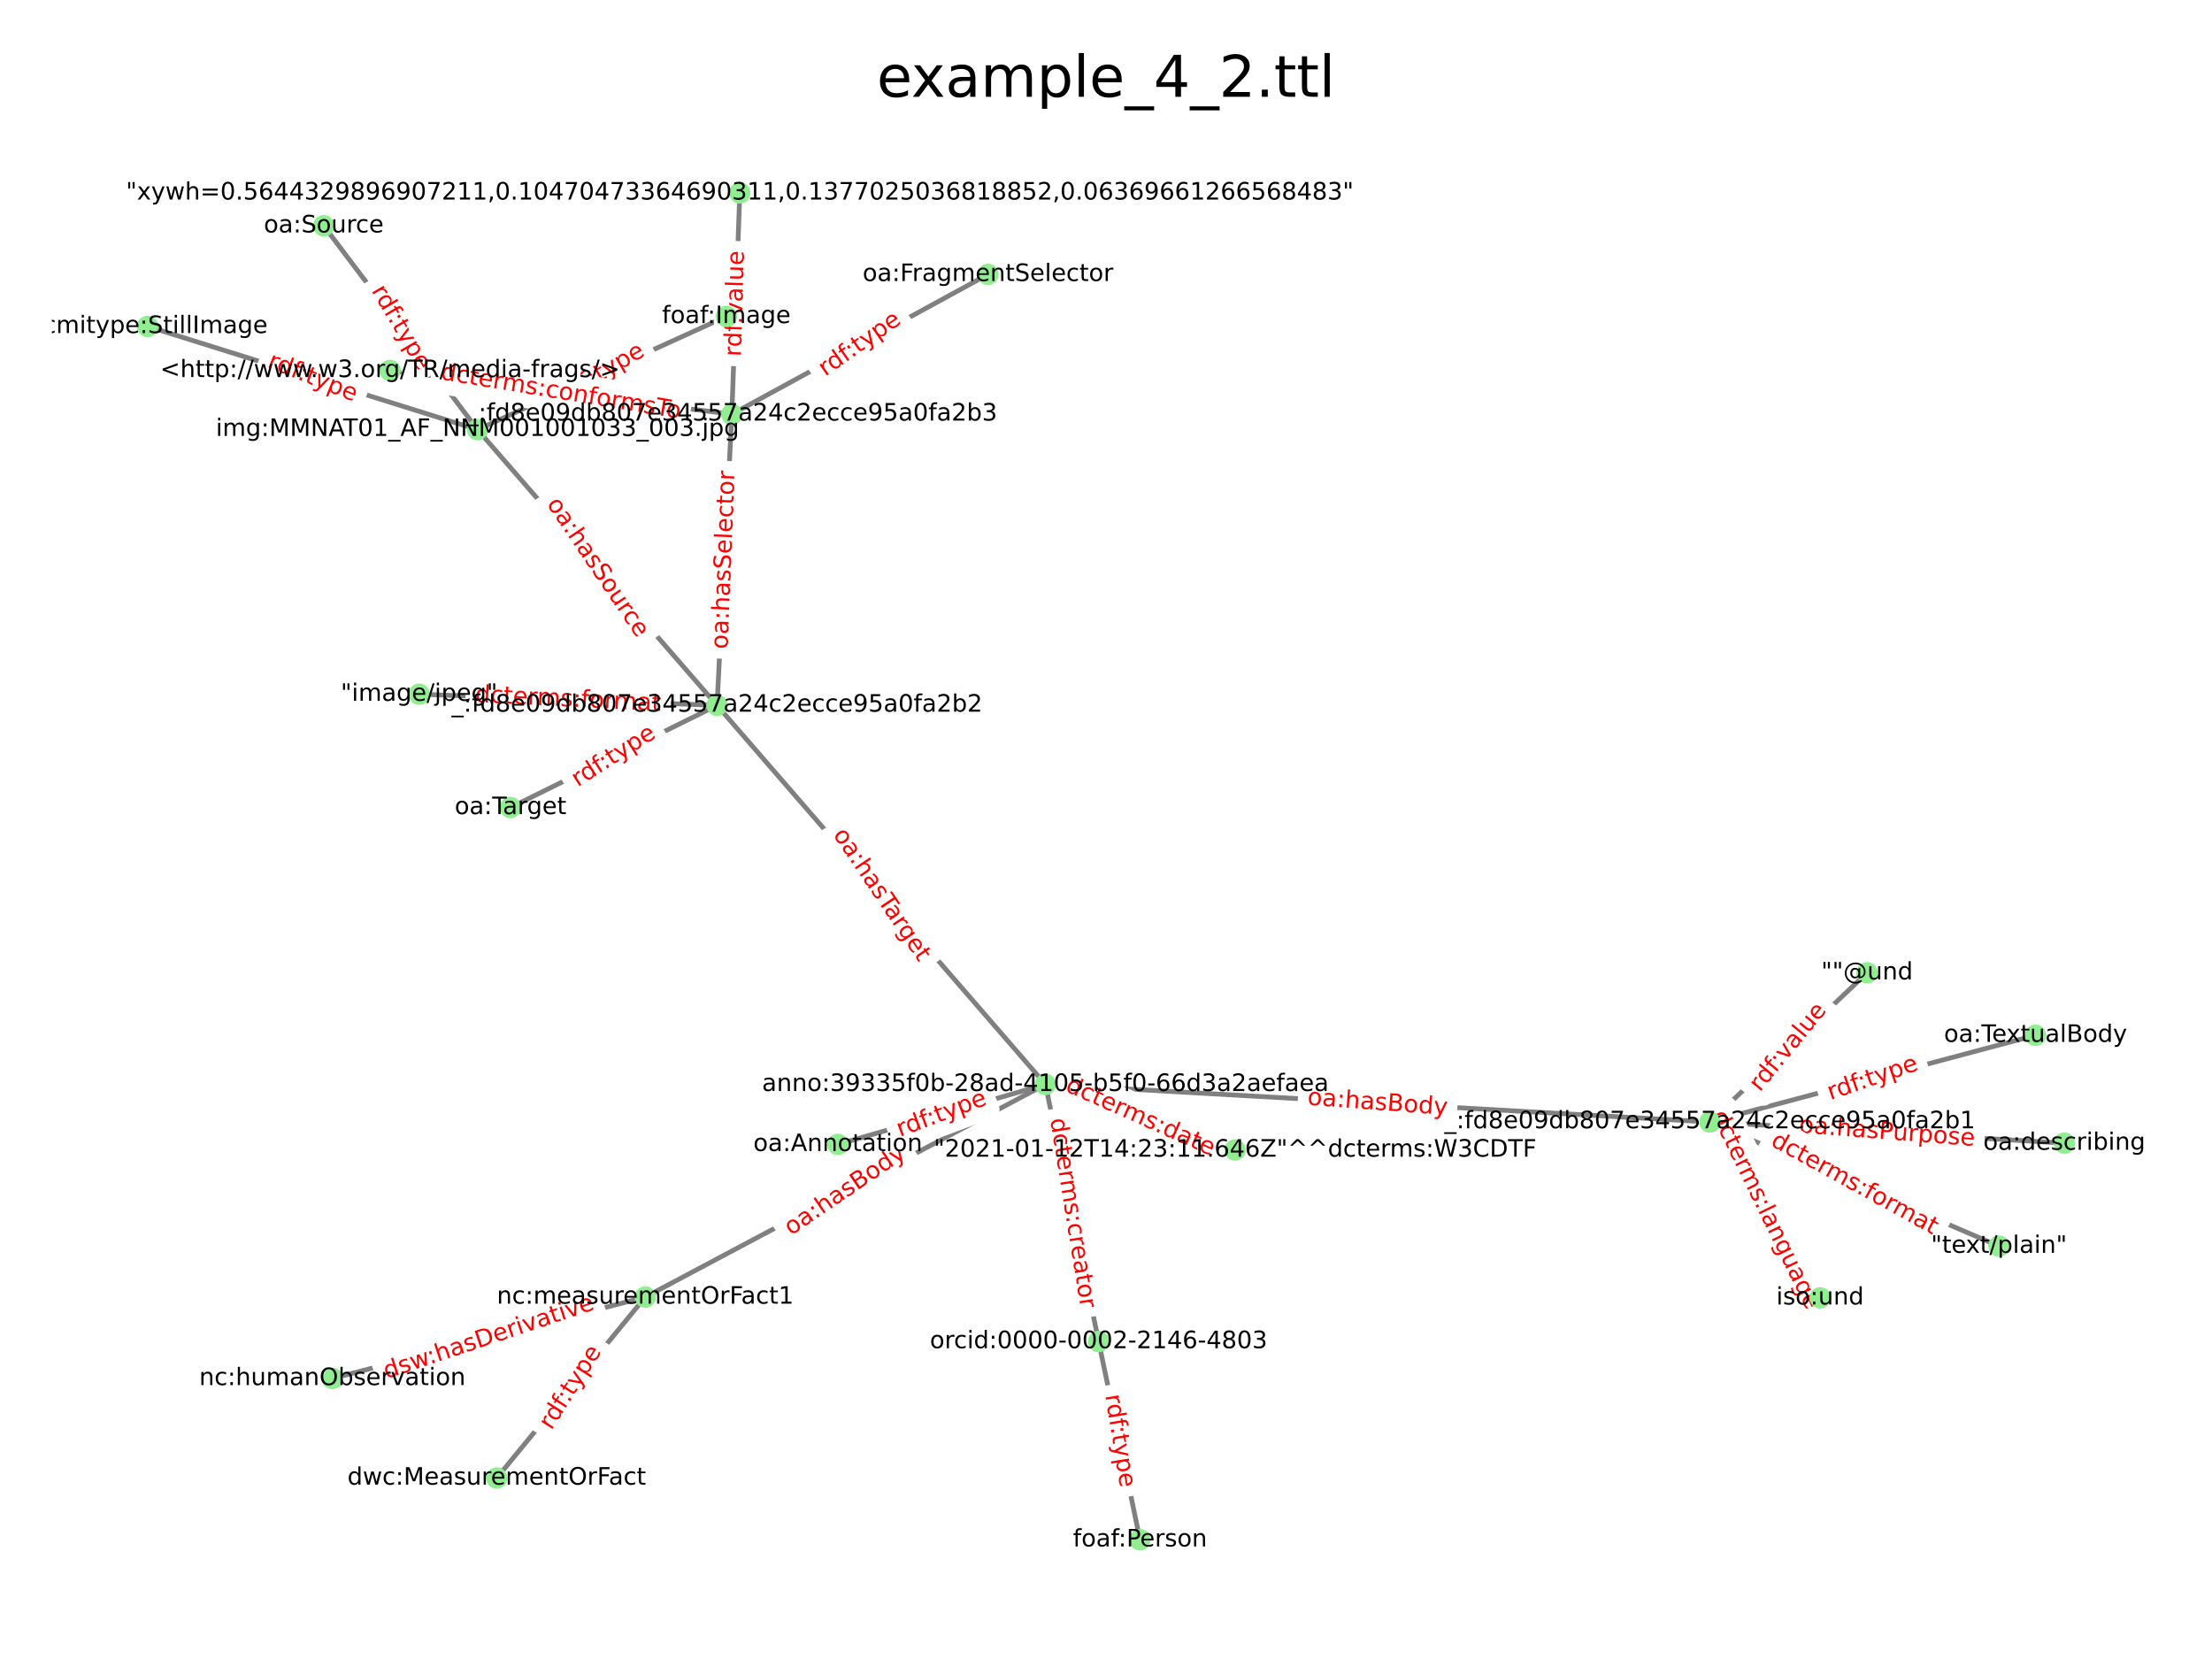 <?xml version="1.0" encoding="utf-8" standalone="no"?>
<!DOCTYPE svg PUBLIC "-//W3C//DTD SVG 1.1//EN"
  "http://www.w3.org/Graphics/SVG/1.1/DTD/svg11.dtd">
<!-- Created with matplotlib (https://matplotlib.org/) -->
<svg height="345.6pt" version="1.1" viewBox="0 0 460.8 345.6" width="460.8pt" xmlns="http://www.w3.org/2000/svg" xmlns:xlink="http://www.w3.org/1999/xlink">
 <defs>
  <style type="text/css">*{stroke-linecap:butt;stroke-linejoin:round;}</style>
 </defs>
 <g id="figure_1">
  <g id="patch_1">
   <path d="M 0 345.6 
L 460.8 345.6 
L 460.8 0 
L 0 0 
z
" style="fill:#ffffff;"/>
  </g>
  <g id="axes_1">
   <g id="LineCollection_1">
    <path clip-path="url(#p790d1a2404)" d="M 149.374 146.942 
L 99.477 89.504 
" style="fill:none;stroke:#808080;"/>
    <path clip-path="url(#p790d1a2404)" d="M 149.374 146.942 
L 106.36 168.216 
" style="fill:none;stroke:#808080;"/>
    <path clip-path="url(#p790d1a2404)" d="M 149.374 146.942 
L 87.311 144.617 
" style="fill:none;stroke:#808080;"/>
    <path clip-path="url(#p790d1a2404)" d="M 149.374 146.942 
L 152.455 86.301 
" style="fill:none;stroke:#808080;"/>
    <path clip-path="url(#p790d1a2404)" d="M 149.374 146.942 
L 217.781 225.893 
" style="fill:none;stroke:#808080;"/>
    <path clip-path="url(#p790d1a2404)" d="M 99.477 89.504 
L 151.314 65.927 
" style="fill:none;stroke:#808080;"/>
    <path clip-path="url(#p790d1a2404)" d="M 99.477 89.504 
L 67.448 47.042 
" style="fill:none;stroke:#808080;"/>
    <path clip-path="url(#p790d1a2404)" d="M 99.477 89.504 
L 30.764 68.002 
" style="fill:none;stroke:#808080;"/>
    <path clip-path="url(#p790d1a2404)" d="M 356.188 233.73 
L 388.939 202.65 
" style="fill:none;stroke:#808080;"/>
    <path clip-path="url(#p790d1a2404)" d="M 356.188 233.73 
L 430.036 238.141 
" style="fill:none;stroke:#808080;"/>
    <path clip-path="url(#p790d1a2404)" d="M 356.188 233.73 
L 217.781 225.893 
" style="fill:none;stroke:#808080;"/>
    <path clip-path="url(#p790d1a2404)" d="M 356.188 233.73 
L 379.159 270.366 
" style="fill:none;stroke:#808080;"/>
    <path clip-path="url(#p790d1a2404)" d="M 356.188 233.73 
L 424.041 215.663 
" style="fill:none;stroke:#808080;"/>
    <path clip-path="url(#p790d1a2404)" d="M 356.188 233.73 
L 416.431 259.602 
" style="fill:none;stroke:#808080;"/>
    <path clip-path="url(#p790d1a2404)" d="M 217.781 225.893 
L 134.422 270.201 
" style="fill:none;stroke:#808080;"/>
    <path clip-path="url(#p790d1a2404)" d="M 217.781 225.893 
L 257.299 239.574 
" style="fill:none;stroke:#808080;"/>
    <path clip-path="url(#p790d1a2404)" d="M 217.781 225.893 
L 228.871 279.471 
" style="fill:none;stroke:#808080;"/>
    <path clip-path="url(#p790d1a2404)" d="M 217.781 225.893 
L 174.543 238.4 
" style="fill:none;stroke:#808080;"/>
    <path clip-path="url(#p790d1a2404)" d="M 134.422 270.201 
L 103.48 307.9 
" style="fill:none;stroke:#808080;"/>
    <path clip-path="url(#p790d1a2404)" d="M 134.422 270.201 
L 69.237 287.159 
" style="fill:none;stroke:#808080;"/>
    <path clip-path="url(#p790d1a2404)" d="M 152.455 86.301 
L 205.816 57.16 
" style="fill:none;stroke:#808080;"/>
    <path clip-path="url(#p790d1a2404)" d="M 152.455 86.301 
L 154.113 40.189 
" style="fill:none;stroke:#808080;"/>
    <path clip-path="url(#p790d1a2404)" d="M 152.455 86.301 
L 81.239 77.178 
" style="fill:none;stroke:#808080;"/>
    <path clip-path="url(#p790d1a2404)" d="M 228.871 279.471 
L 237.49 320.771 
" style="fill:none;stroke:#808080;"/>
   </g>
   <g id="text_1">
    <g id="patch_2">
     <path clip-path="url(#p790d1a2404)" d="M 111.707 106.412 
L 130.649 134.425 
Q 131.49 135.668 132.732 134.827 
L 136.741 132.117 
Q 137.983 131.277 137.143 130.034 
L 118.201 102.021 
Q 117.361 100.778 116.118 101.618 
L 112.11 104.329 
Q 110.867 105.169 111.707 106.412 
z
" style="fill:#ffffff;stroke:#ffffff;stroke-linejoin:miter;"/>
    </g>
    <g clip-path="url(#p790d1a2404)">
     <!-- oa:hasSource -->
     <g style="fill:#ff0000;" transform="translate(113.811 104.989)rotate(-304.066)scale(0.05 -0.05)">
      <defs>
       <path d="M 30.609 48.391 
Q 23.391 48.391 19.188 42.75 
Q 14.984 37.109 14.984 27.297 
Q 14.984 17.484 19.156 11.844 
Q 23.344 6.203 30.609 6.203 
Q 37.797 6.203 41.984 11.859 
Q 46.188 17.531 46.188 27.297 
Q 46.188 37.016 41.984 42.703 
Q 37.797 48.391 30.609 48.391 
z
M 30.609 56 
Q 42.328 56 49.016 48.375 
Q 55.719 40.766 55.719 27.297 
Q 55.719 13.875 49.016 6.219 
Q 42.328 -1.422 30.609 -1.422 
Q 18.844 -1.422 12.172 6.219 
Q 5.516 13.875 5.516 27.297 
Q 5.516 40.766 12.172 48.375 
Q 18.844 56 30.609 56 
z
" id="DejaVuSans-111"/>
       <path d="M 34.281 27.484 
Q 23.391 27.484 19.188 25 
Q 14.984 22.516 14.984 16.5 
Q 14.984 11.719 18.141 8.906 
Q 21.297 6.109 26.703 6.109 
Q 34.188 6.109 38.703 11.406 
Q 43.219 16.703 43.219 25.484 
L 43.219 27.484 
z
M 52.203 31.203 
L 52.203 0 
L 43.219 0 
L 43.219 8.297 
Q 40.141 3.328 35.547 0.953 
Q 30.953 -1.422 24.312 -1.422 
Q 15.922 -1.422 10.953 3.297 
Q 6 8.016 6 15.922 
Q 6 25.141 12.172 29.828 
Q 18.359 34.516 30.609 34.516 
L 43.219 34.516 
L 43.219 35.406 
Q 43.219 41.609 39.141 45 
Q 35.062 48.391 27.688 48.391 
Q 23 48.391 18.547 47.266 
Q 14.109 46.141 10.016 43.891 
L 10.016 52.203 
Q 14.938 54.109 19.578 55.047 
Q 24.219 56 28.609 56 
Q 40.484 56 46.344 49.844 
Q 52.203 43.703 52.203 31.203 
z
" id="DejaVuSans-97"/>
       <path d="M 11.719 12.406 
L 22.016 12.406 
L 22.016 0 
L 11.719 0 
z
M 11.719 51.703 
L 22.016 51.703 
L 22.016 39.312 
L 11.719 39.312 
z
" id="DejaVuSans-58"/>
       <path d="M 54.891 33.016 
L 54.891 0 
L 45.906 0 
L 45.906 32.719 
Q 45.906 40.484 42.875 44.328 
Q 39.844 48.188 33.797 48.188 
Q 26.516 48.188 22.312 43.547 
Q 18.109 38.922 18.109 30.906 
L 18.109 0 
L 9.078 0 
L 9.078 75.984 
L 18.109 75.984 
L 18.109 46.188 
Q 21.344 51.125 25.703 53.562 
Q 30.078 56 35.797 56 
Q 45.219 56 50.047 50.172 
Q 54.891 44.344 54.891 33.016 
z
" id="DejaVuSans-104"/>
       <path d="M 44.281 53.078 
L 44.281 44.578 
Q 40.484 46.531 36.375 47.5 
Q 32.281 48.484 27.875 48.484 
Q 21.188 48.484 17.844 46.438 
Q 14.5 44.391 14.5 40.281 
Q 14.5 37.156 16.891 35.375 
Q 19.281 33.594 26.516 31.984 
L 29.594 31.297 
Q 39.156 29.25 43.188 25.516 
Q 47.219 21.781 47.219 15.094 
Q 47.219 7.469 41.188 3.016 
Q 35.156 -1.422 24.609 -1.422 
Q 20.219 -1.422 15.453 -0.562 
Q 10.688 0.297 5.422 2 
L 5.422 11.281 
Q 10.406 8.688 15.234 7.391 
Q 20.062 6.109 24.812 6.109 
Q 31.156 6.109 34.562 8.281 
Q 37.984 10.453 37.984 14.406 
Q 37.984 18.062 35.516 20.016 
Q 33.062 21.969 24.703 23.781 
L 21.578 24.516 
Q 13.234 26.266 9.516 29.906 
Q 5.812 33.547 5.812 39.891 
Q 5.812 47.609 11.281 51.797 
Q 16.75 56 26.812 56 
Q 31.781 56 36.172 55.266 
Q 40.578 54.547 44.281 53.078 
z
" id="DejaVuSans-115"/>
       <path d="M 53.516 70.516 
L 53.516 60.891 
Q 47.906 63.578 42.922 64.891 
Q 37.938 66.219 33.297 66.219 
Q 25.25 66.219 20.875 63.094 
Q 16.5 59.969 16.5 54.203 
Q 16.5 49.359 19.406 46.891 
Q 22.312 44.438 30.422 42.922 
L 36.375 41.703 
Q 47.406 39.594 52.656 34.297 
Q 57.906 29 57.906 20.125 
Q 57.906 9.516 50.797 4.047 
Q 43.703 -1.422 29.984 -1.422 
Q 24.812 -1.422 18.969 -0.25 
Q 13.141 0.922 6.891 3.219 
L 6.891 13.375 
Q 12.891 10.016 18.656 8.297 
Q 24.422 6.594 29.984 6.594 
Q 38.422 6.594 43.016 9.906 
Q 47.609 13.234 47.609 19.391 
Q 47.609 24.75 44.312 27.781 
Q 41.016 30.812 33.5 32.328 
L 27.484 33.5 
Q 16.453 35.688 11.516 40.375 
Q 6.594 45.062 6.594 53.422 
Q 6.594 63.094 13.406 68.656 
Q 20.219 74.219 32.172 74.219 
Q 37.312 74.219 42.625 73.281 
Q 47.953 72.359 53.516 70.516 
z
" id="DejaVuSans-83"/>
       <path d="M 8.5 21.578 
L 8.5 54.688 
L 17.484 54.688 
L 17.484 21.922 
Q 17.484 14.156 20.5 10.266 
Q 23.531 6.391 29.594 6.391 
Q 36.859 6.391 41.078 11.031 
Q 45.312 15.672 45.312 23.688 
L 45.312 54.688 
L 54.297 54.688 
L 54.297 0 
L 45.312 0 
L 45.312 8.406 
Q 42.047 3.422 37.719 1 
Q 33.406 -1.422 27.688 -1.422 
Q 18.266 -1.422 13.375 4.438 
Q 8.5 10.297 8.5 21.578 
z
M 31.109 56 
z
" id="DejaVuSans-117"/>
       <path d="M 41.109 46.297 
Q 39.594 47.172 37.812 47.578 
Q 36.031 48 33.891 48 
Q 26.266 48 22.188 43.047 
Q 18.109 38.094 18.109 28.812 
L 18.109 0 
L 9.078 0 
L 9.078 54.688 
L 18.109 54.688 
L 18.109 46.188 
Q 20.953 51.172 25.484 53.578 
Q 30.031 56 36.531 56 
Q 37.453 56 38.578 55.875 
Q 39.703 55.766 41.062 55.516 
z
" id="DejaVuSans-114"/>
       <path d="M 48.781 52.594 
L 48.781 44.188 
Q 44.969 46.297 41.141 47.344 
Q 37.312 48.391 33.406 48.391 
Q 24.656 48.391 19.812 42.844 
Q 14.984 37.312 14.984 27.297 
Q 14.984 17.281 19.812 11.734 
Q 24.656 6.203 33.406 6.203 
Q 37.312 6.203 41.141 7.25 
Q 44.969 8.297 48.781 10.406 
L 48.781 2.094 
Q 45.016 0.344 40.984 -0.531 
Q 36.969 -1.422 32.422 -1.422 
Q 20.062 -1.422 12.781 6.344 
Q 5.516 14.109 5.516 27.297 
Q 5.516 40.672 12.859 48.328 
Q 20.219 56 33.016 56 
Q 37.156 56 41.109 55.141 
Q 45.062 54.297 48.781 52.594 
z
" id="DejaVuSans-99"/>
       <path d="M 56.203 29.594 
L 56.203 25.203 
L 14.891 25.203 
Q 15.484 15.922 20.484 11.062 
Q 25.484 6.203 34.422 6.203 
Q 39.594 6.203 44.453 7.469 
Q 49.312 8.734 54.109 11.281 
L 54.109 2.781 
Q 49.266 0.734 44.188 -0.344 
Q 39.109 -1.422 33.891 -1.422 
Q 20.797 -1.422 13.156 6.188 
Q 5.516 13.812 5.516 26.812 
Q 5.516 40.234 12.766 48.109 
Q 20.016 56 32.328 56 
Q 43.359 56 49.781 48.891 
Q 56.203 41.797 56.203 29.594 
z
M 47.219 32.234 
Q 47.125 39.594 43.094 43.984 
Q 39.062 48.391 32.422 48.391 
Q 24.906 48.391 20.391 44.141 
Q 15.875 39.891 15.188 32.172 
z
" id="DejaVuSans-101"/>
      </defs>
      <use xlink:href="#DejaVuSans-111"/>
      <use x="61.182" xlink:href="#DejaVuSans-97"/>
      <use x="122.461" xlink:href="#DejaVuSans-58"/>
      <use x="156.152" xlink:href="#DejaVuSans-104"/>
      <use x="219.531" xlink:href="#DejaVuSans-97"/>
      <use x="280.811" xlink:href="#DejaVuSans-115"/>
      <use x="332.91" xlink:href="#DejaVuSans-83"/>
      <use x="396.387" xlink:href="#DejaVuSans-111"/>
      <use x="457.568" xlink:href="#DejaVuSans-117"/>
      <use x="520.947" xlink:href="#DejaVuSans-114"/>
      <use x="559.811" xlink:href="#DejaVuSans-99"/>
      <use x="614.791" xlink:href="#DejaVuSans-101"/>
     </g>
    </g>
   </g>
   <g id="text_2">
    <g id="patch_3">
     <path clip-path="url(#p790d1a2404)" d="M 121.707 166.136 
L 138.23 155.638 
Q 139.496 154.833 138.691 153.567 
L 136.096 149.483 
Q 135.292 148.217 134.026 149.022 
L 117.503 159.52 
Q 116.237 160.325 117.042 161.591 
L 119.637 165.675 
Q 120.441 166.941 121.707 166.136 
z
" style="fill:#ffffff;stroke:#ffffff;stroke-linejoin:miter;"/>
    </g>
    <g clip-path="url(#p790d1a2404)">
     <!-- rdf:type -->
     <g style="fill:#ff0000;" transform="translate(120.345 163.993)rotate(-32.432)scale(0.05 -0.05)">
      <defs>
       <path d="M 45.406 46.391 
L 45.406 75.984 
L 54.391 75.984 
L 54.391 0 
L 45.406 0 
L 45.406 8.203 
Q 42.578 3.328 38.25 0.953 
Q 33.938 -1.422 27.875 -1.422 
Q 17.969 -1.422 11.734 6.484 
Q 5.516 14.406 5.516 27.297 
Q 5.516 40.188 11.734 48.094 
Q 17.969 56 27.875 56 
Q 33.938 56 38.25 53.625 
Q 42.578 51.266 45.406 46.391 
z
M 14.797 27.297 
Q 14.797 17.391 18.875 11.75 
Q 22.953 6.109 30.078 6.109 
Q 37.203 6.109 41.297 11.75 
Q 45.406 17.391 45.406 27.297 
Q 45.406 37.203 41.297 42.844 
Q 37.203 48.484 30.078 48.484 
Q 22.953 48.484 18.875 42.844 
Q 14.797 37.203 14.797 27.297 
z
" id="DejaVuSans-100"/>
       <path d="M 37.109 75.984 
L 37.109 68.5 
L 28.516 68.5 
Q 23.688 68.5 21.797 66.547 
Q 19.922 64.594 19.922 59.516 
L 19.922 54.688 
L 34.719 54.688 
L 34.719 47.703 
L 19.922 47.703 
L 19.922 0 
L 10.891 0 
L 10.891 47.703 
L 2.297 47.703 
L 2.297 54.688 
L 10.891 54.688 
L 10.891 58.5 
Q 10.891 67.625 15.141 71.797 
Q 19.391 75.984 28.609 75.984 
z
" id="DejaVuSans-102"/>
       <path d="M 18.312 70.219 
L 18.312 54.688 
L 36.812 54.688 
L 36.812 47.703 
L 18.312 47.703 
L 18.312 18.016 
Q 18.312 11.328 20.141 9.422 
Q 21.969 7.516 27.594 7.516 
L 36.812 7.516 
L 36.812 0 
L 27.594 0 
Q 17.188 0 13.234 3.875 
Q 9.281 7.766 9.281 18.016 
L 9.281 47.703 
L 2.688 47.703 
L 2.688 54.688 
L 9.281 54.688 
L 9.281 70.219 
z
" id="DejaVuSans-116"/>
       <path d="M 32.172 -5.078 
Q 28.375 -14.844 24.75 -17.812 
Q 21.141 -20.797 15.094 -20.797 
L 7.906 -20.797 
L 7.906 -13.281 
L 13.188 -13.281 
Q 16.891 -13.281 18.938 -11.516 
Q 21 -9.766 23.484 -3.219 
L 25.094 0.875 
L 2.984 54.688 
L 12.5 54.688 
L 29.594 11.922 
L 46.688 54.688 
L 56.203 54.688 
z
" id="DejaVuSans-121"/>
       <path d="M 18.109 8.203 
L 18.109 -20.797 
L 9.078 -20.797 
L 9.078 54.688 
L 18.109 54.688 
L 18.109 46.391 
Q 20.953 51.266 25.266 53.625 
Q 29.594 56 35.594 56 
Q 45.562 56 51.781 48.094 
Q 58.016 40.188 58.016 27.297 
Q 58.016 14.406 51.781 6.484 
Q 45.562 -1.422 35.594 -1.422 
Q 29.594 -1.422 25.266 0.953 
Q 20.953 3.328 18.109 8.203 
z
M 48.688 27.297 
Q 48.688 37.203 44.609 42.844 
Q 40.531 48.484 33.406 48.484 
Q 26.266 48.484 22.188 42.844 
Q 18.109 37.203 18.109 27.297 
Q 18.109 17.391 22.188 11.75 
Q 26.266 6.109 33.406 6.109 
Q 40.531 6.109 44.609 11.75 
Q 48.688 17.391 48.688 27.297 
z
" id="DejaVuSans-112"/>
      </defs>
      <use xlink:href="#DejaVuSans-114"/>
      <use x="39.363" xlink:href="#DejaVuSans-100"/>
      <use x="102.84" xlink:href="#DejaVuSans-102"/>
      <use x="134.42" xlink:href="#DejaVuSans-58"/>
      <use x="168.111" xlink:href="#DejaVuSans-116"/>
      <use x="207.32" xlink:href="#DejaVuSans-121"/>
      <use x="266.5" xlink:href="#DejaVuSans-112"/>
      <use x="329.977" xlink:href="#DejaVuSans-101"/>
     </g>
    </g>
   </g>
   <g id="text_3">
    <g id="patch_4">
     <path clip-path="url(#p790d1a2404)" d="M 98.791 148.763 
L 137.516 150.626 
Q 139.014 150.698 139.087 149.2 
L 139.319 144.367 
Q 139.391 142.868 137.893 142.796 
L 99.168 140.933 
Q 97.67 140.861 97.598 142.359 
L 97.365 147.192 
Q 97.293 148.691 98.791 148.763 
z
" style="fill:#ffffff;stroke:#ffffff;stroke-linejoin:miter;"/>
    </g>
    <g clip-path="url(#p790d1a2404)">
     <!-- dcterms:format -->
     <g style="fill:#ff0000;" transform="translate(98.914 146.226)rotate(-357.245)scale(0.05 -0.05)">
      <defs>
       <path d="M 52 44.188 
Q 55.375 50.25 60.062 53.125 
Q 64.75 56 71.094 56 
Q 79.641 56 84.281 50.016 
Q 88.922 44.047 88.922 33.016 
L 88.922 0 
L 79.891 0 
L 79.891 32.719 
Q 79.891 40.578 77.094 44.375 
Q 74.312 48.188 68.609 48.188 
Q 61.625 48.188 57.562 43.547 
Q 53.516 38.922 53.516 30.906 
L 53.516 0 
L 44.484 0 
L 44.484 32.719 
Q 44.484 40.625 41.703 44.406 
Q 38.922 48.188 33.109 48.188 
Q 26.219 48.188 22.156 43.531 
Q 18.109 38.875 18.109 30.906 
L 18.109 0 
L 9.078 0 
L 9.078 54.688 
L 18.109 54.688 
L 18.109 46.188 
Q 21.188 51.219 25.484 53.609 
Q 29.781 56 35.688 56 
Q 41.656 56 45.828 52.969 
Q 50 49.953 52 44.188 
z
" id="DejaVuSans-109"/>
      </defs>
      <use xlink:href="#DejaVuSans-100"/>
      <use x="63.477" xlink:href="#DejaVuSans-99"/>
      <use x="118.457" xlink:href="#DejaVuSans-116"/>
      <use x="157.666" xlink:href="#DejaVuSans-101"/>
      <use x="219.189" xlink:href="#DejaVuSans-114"/>
      <use x="258.553" xlink:href="#DejaVuSans-109"/>
      <use x="355.965" xlink:href="#DejaVuSans-115"/>
      <use x="408.064" xlink:href="#DejaVuSans-58"/>
      <use x="441.756" xlink:href="#DejaVuSans-102"/>
      <use x="476.961" xlink:href="#DejaVuSans-111"/>
      <use x="538.143" xlink:href="#DejaVuSans-114"/>
      <use x="577.506" xlink:href="#DejaVuSans-109"/>
      <use x="674.918" xlink:href="#DejaVuSans-97"/>
      <use x="736.197" xlink:href="#DejaVuSans-116"/>
     </g>
    </g>
   </g>
   <g id="text_4">
    <g id="patch_5">
     <path clip-path="url(#p790d1a2404)" d="M 154.096 135.355 
L 155.566 98.198 
Q 155.625 96.699 154.126 96.64 
L 149.291 96.449 
Q 147.792 96.389 147.733 97.888 
L 146.263 135.045 
Q 146.204 136.544 147.703 136.603 
L 152.538 136.794 
Q 154.037 136.854 154.096 135.355 
z
" style="fill:#ffffff;stroke:#ffffff;stroke-linejoin:miter;"/>
    </g>
    <g clip-path="url(#p790d1a2404)">
     <!-- oa:hasSelector -->
     <g style="fill:#ff0000;" transform="translate(151.558 135.254)rotate(-87.735)scale(0.05 -0.05)">
      <defs>
       <path d="M 9.422 75.984 
L 18.406 75.984 
L 18.406 0 
L 9.422 0 
z
" id="DejaVuSans-108"/>
      </defs>
      <use xlink:href="#DejaVuSans-111"/>
      <use x="61.182" xlink:href="#DejaVuSans-97"/>
      <use x="122.461" xlink:href="#DejaVuSans-58"/>
      <use x="156.152" xlink:href="#DejaVuSans-104"/>
      <use x="219.531" xlink:href="#DejaVuSans-97"/>
      <use x="280.811" xlink:href="#DejaVuSans-115"/>
      <use x="332.91" xlink:href="#DejaVuSans-83"/>
      <use x="396.387" xlink:href="#DejaVuSans-101"/>
      <use x="457.91" xlink:href="#DejaVuSans-108"/>
      <use x="485.693" xlink:href="#DejaVuSans-101"/>
      <use x="547.217" xlink:href="#DejaVuSans-99"/>
      <use x="602.197" xlink:href="#DejaVuSans-116"/>
      <use x="641.406" xlink:href="#DejaVuSans-111"/>
      <use x="702.588" xlink:href="#DejaVuSans-114"/>
     </g>
    </g>
   </g>
   <g id="text_5">
    <g id="patch_6">
     <path clip-path="url(#p790d1a2404)" d="M 171.349 175.295 
L 189.307 201.923 
Q 190.146 203.166 191.389 202.328 
L 195.401 199.622 
Q 196.645 198.783 195.806 197.54 
L 177.848 170.912 
Q 177.009 169.669 175.766 170.507 
L 171.754 173.213 
Q 170.51 174.052 171.349 175.295 
z
" style="fill:#ffffff;stroke:#ffffff;stroke-linejoin:miter;"/>
    </g>
    <g clip-path="url(#p790d1a2404)">
     <!-- oa:hasTarget -->
     <g style="fill:#ff0000;" transform="translate(173.455 173.875)rotate(-303.997)scale(0.05 -0.05)">
      <defs>
       <path d="M -0.297 72.906 
L 61.375 72.906 
L 61.375 64.594 
L 35.5 64.594 
L 35.5 0 
L 25.594 0 
L 25.594 64.594 
L -0.297 64.594 
z
" id="DejaVuSans-84"/>
       <path d="M 45.406 27.984 
Q 45.406 37.75 41.375 43.109 
Q 37.359 48.484 30.078 48.484 
Q 22.859 48.484 18.828 43.109 
Q 14.797 37.75 14.797 27.984 
Q 14.797 18.266 18.828 12.891 
Q 22.859 7.516 30.078 7.516 
Q 37.359 7.516 41.375 12.891 
Q 45.406 18.266 45.406 27.984 
z
M 54.391 6.781 
Q 54.391 -7.172 48.188 -13.984 
Q 42 -20.797 29.203 -20.797 
Q 24.469 -20.797 20.266 -20.094 
Q 16.062 -19.391 12.109 -17.922 
L 12.109 -9.188 
Q 16.062 -11.328 19.922 -12.344 
Q 23.781 -13.375 27.781 -13.375 
Q 36.625 -13.375 41.016 -8.766 
Q 45.406 -4.156 45.406 5.172 
L 45.406 9.625 
Q 42.625 4.781 38.281 2.391 
Q 33.938 0 27.875 0 
Q 17.828 0 11.672 7.656 
Q 5.516 15.328 5.516 27.984 
Q 5.516 40.672 11.672 48.328 
Q 17.828 56 27.875 56 
Q 33.938 56 38.281 53.609 
Q 42.625 51.219 45.406 46.391 
L 45.406 54.688 
L 54.391 54.688 
z
" id="DejaVuSans-103"/>
      </defs>
      <use xlink:href="#DejaVuSans-111"/>
      <use x="61.182" xlink:href="#DejaVuSans-97"/>
      <use x="122.461" xlink:href="#DejaVuSans-58"/>
      <use x="156.152" xlink:href="#DejaVuSans-104"/>
      <use x="219.531" xlink:href="#DejaVuSans-97"/>
      <use x="280.811" xlink:href="#DejaVuSans-115"/>
      <use x="332.91" xlink:href="#DejaVuSans-84"/>
      <use x="377.494" xlink:href="#DejaVuSans-97"/>
      <use x="438.773" xlink:href="#DejaVuSans-114"/>
      <use x="478.137" xlink:href="#DejaVuSans-103"/>
      <use x="541.613" xlink:href="#DejaVuSans-101"/>
      <use x="603.137" xlink:href="#DejaVuSans-116"/>
     </g>
    </g>
   </g>
   <g id="text_6">
    <g id="patch_7">
     <path clip-path="url(#p790d1a2404)" d="M 118.922 86.038 
L 135.824 76.162 
Q 137.119 75.405 136.362 74.11 
L 133.921 69.932 
Q 133.164 68.637 131.869 69.393 
L 114.967 79.269 
Q 113.672 80.026 114.429 81.321 
L 116.87 85.499 
Q 117.627 86.795 118.922 86.038 
z
" style="fill:#ffffff;stroke:#ffffff;stroke-linejoin:miter;"/>
    </g>
    <g clip-path="url(#p790d1a2404)">
     <!-- rdf:type -->
     <g style="fill:#ff0000;" transform="translate(117.64 83.845)rotate(-30.299)scale(0.05 -0.05)">
      <use xlink:href="#DejaVuSans-114"/>
      <use x="39.363" xlink:href="#DejaVuSans-100"/>
      <use x="102.84" xlink:href="#DejaVuSans-102"/>
      <use x="134.42" xlink:href="#DejaVuSans-58"/>
      <use x="168.111" xlink:href="#DejaVuSans-116"/>
      <use x="207.32" xlink:href="#DejaVuSans-121"/>
      <use x="266.5" xlink:href="#DejaVuSans-112"/>
      <use x="329.977" xlink:href="#DejaVuSans-101"/>
     </g>
    </g>
   </g>
   <g id="text_7">
    <g id="patch_8">
     <path clip-path="url(#p790d1a2404)" d="M 75.126 61.817 
L 85.038 78.698 
Q 85.797 79.991 87.091 79.232 
L 91.264 76.782 
Q 92.557 76.022 91.798 74.729 
L 81.887 57.848 
Q 81.127 56.554 79.834 57.314 
L 75.661 59.764 
Q 74.367 60.523 75.126 61.817 
z
" style="fill:#ffffff;stroke:#ffffff;stroke-linejoin:miter;"/>
    </g>
    <g clip-path="url(#p790d1a2404)">
     <!-- rdf:type -->
     <g style="fill:#ff0000;" transform="translate(77.317 60.531)rotate(-300.418)scale(0.05 -0.05)">
      <use xlink:href="#DejaVuSans-114"/>
      <use x="39.363" xlink:href="#DejaVuSans-100"/>
      <use x="102.84" xlink:href="#DejaVuSans-102"/>
      <use x="134.42" xlink:href="#DejaVuSans-58"/>
      <use x="168.111" xlink:href="#DejaVuSans-116"/>
      <use x="207.32" xlink:href="#DejaVuSans-121"/>
      <use x="266.5" xlink:href="#DejaVuSans-112"/>
      <use x="329.977" xlink:href="#DejaVuSans-101"/>
     </g>
    </g>
   </g>
   <g id="text_8">
    <g id="patch_9">
     <path clip-path="url(#p790d1a2404)" d="M 54.577 78.739 
L 72.74 86.041 
Q 74.131 86.6 74.691 85.208 
L 76.496 80.719 
Q 77.055 79.327 75.664 78.767 
L 57.501 71.466 
Q 56.109 70.906 55.549 72.298 
L 53.744 76.788 
Q 53.185 78.179 54.577 78.739 
z
" style="fill:#ffffff;stroke:#ffffff;stroke-linejoin:miter;"/>
    </g>
    <g clip-path="url(#p790d1a2404)">
     <!-- rdf:type -->
     <g style="fill:#ff0000;" transform="translate(55.524 76.382)rotate(-338.099)scale(0.05 -0.05)">
      <use xlink:href="#DejaVuSans-114"/>
      <use x="39.363" xlink:href="#DejaVuSans-100"/>
      <use x="102.84" xlink:href="#DejaVuSans-102"/>
      <use x="134.42" xlink:href="#DejaVuSans-58"/>
      <use x="168.111" xlink:href="#DejaVuSans-116"/>
      <use x="207.32" xlink:href="#DejaVuSans-121"/>
      <use x="266.5" xlink:href="#DejaVuSans-112"/>
      <use x="329.977" xlink:href="#DejaVuSans-101"/>
     </g>
    </g>
   </g>
   <g id="text_9">
    <g id="patch_10">
     <path clip-path="url(#p790d1a2404)" d="M 368.598 229.205 
L 382.59 212.146 
Q 383.542 210.987 382.382 210.035 
L 378.64 206.966 
Q 377.481 206.015 376.529 207.175 
L 362.537 224.234 
Q 361.586 225.394 362.746 226.345 
L 366.487 229.414 
Q 367.647 230.365 368.598 229.205 
z
" style="fill:#ffffff;stroke:#ffffff;stroke-linejoin:miter;"/>
    </g>
    <g clip-path="url(#p790d1a2404)">
     <!-- rdf:value -->
     <g style="fill:#ff0000;" transform="translate(366.634 227.594)rotate(-50.64)scale(0.05 -0.05)">
      <defs>
       <path d="M 2.984 54.688 
L 12.5 54.688 
L 29.594 8.797 
L 46.688 54.688 
L 56.203 54.688 
L 35.688 0 
L 23.484 0 
z
" id="DejaVuSans-118"/>
      </defs>
      <use xlink:href="#DejaVuSans-114"/>
      <use x="39.363" xlink:href="#DejaVuSans-100"/>
      <use x="102.84" xlink:href="#DejaVuSans-102"/>
      <use x="134.42" xlink:href="#DejaVuSans-58"/>
      <use x="168.111" xlink:href="#DejaVuSans-118"/>
      <use x="227.291" xlink:href="#DejaVuSans-97"/>
      <use x="288.57" xlink:href="#DejaVuSans-108"/>
      <use x="316.354" xlink:href="#DejaVuSans-117"/>
      <use x="379.732" xlink:href="#DejaVuSans-101"/>
     </g>
    </g>
   </g>
   <g id="text_10">
    <g id="patch_11">
     <path clip-path="url(#p790d1a2404)" d="M 374.51 238.439 
L 411.114 241.248 
Q 412.61 241.362 412.725 239.867 
L 413.095 235.042 
Q 413.21 233.546 411.714 233.432 
L 375.11 230.623 
Q 373.615 230.508 373.5 232.004 
L 373.13 236.828 
Q 373.015 238.324 374.51 238.439 
z
" style="fill:#ffffff;stroke:#ffffff;stroke-linejoin:miter;"/>
    </g>
    <g clip-path="url(#p790d1a2404)">
     <!-- oa:hasPurpose -->
     <g style="fill:#ff0000;" transform="translate(374.705 235.906)rotate(-355.612)scale(0.05 -0.05)">
      <defs>
       <path d="M 19.672 64.797 
L 19.672 37.406 
L 32.078 37.406 
Q 38.969 37.406 42.719 40.969 
Q 46.484 44.531 46.484 51.125 
Q 46.484 57.672 42.719 61.234 
Q 38.969 64.797 32.078 64.797 
z
M 9.812 72.906 
L 32.078 72.906 
Q 44.344 72.906 50.609 67.359 
Q 56.891 61.812 56.891 51.125 
Q 56.891 40.328 50.609 34.812 
Q 44.344 29.297 32.078 29.297 
L 19.672 29.297 
L 19.672 0 
L 9.812 0 
z
" id="DejaVuSans-80"/>
      </defs>
      <use xlink:href="#DejaVuSans-111"/>
      <use x="61.182" xlink:href="#DejaVuSans-97"/>
      <use x="122.461" xlink:href="#DejaVuSans-58"/>
      <use x="156.152" xlink:href="#DejaVuSans-104"/>
      <use x="219.531" xlink:href="#DejaVuSans-97"/>
      <use x="280.811" xlink:href="#DejaVuSans-115"/>
      <use x="332.91" xlink:href="#DejaVuSans-80"/>
      <use x="391.463" xlink:href="#DejaVuSans-117"/>
      <use x="454.842" xlink:href="#DejaVuSans-114"/>
      <use x="495.955" xlink:href="#DejaVuSans-112"/>
      <use x="559.432" xlink:href="#DejaVuSans-111"/>
      <use x="620.613" xlink:href="#DejaVuSans-115"/>
      <use x="672.713" xlink:href="#DejaVuSans-101"/>
     </g>
    </g>
   </g>
   <g id="text_11">
    <g id="patch_12">
     <path clip-path="url(#p790d1a2404)" d="M 272.105 232.659 
L 301.296 234.782 
Q 302.792 234.891 302.901 233.395 
L 303.252 228.569 
Q 303.361 227.073 301.865 226.964 
L 272.673 224.841 
Q 271.177 224.732 271.068 226.228 
L 270.717 231.054 
Q 270.609 232.55 272.105 232.659 
z
" style="fill:#ffffff;stroke:#ffffff;stroke-linejoin:miter;"/>
    </g>
    <g clip-path="url(#p790d1a2404)">
     <!-- oa:hasBody -->
     <g style="fill:#ff0000;" transform="translate(272.289 230.126)rotate(-355.84)scale(0.05 -0.05)">
      <defs>
       <path d="M 19.672 34.812 
L 19.672 8.109 
L 35.5 8.109 
Q 43.453 8.109 47.281 11.406 
Q 51.125 14.703 51.125 21.484 
Q 51.125 28.328 47.281 31.562 
Q 43.453 34.812 35.5 34.812 
z
M 19.672 64.797 
L 19.672 42.828 
L 34.281 42.828 
Q 41.5 42.828 45.031 45.531 
Q 48.578 48.25 48.578 53.812 
Q 48.578 59.328 45.031 62.062 
Q 41.5 64.797 34.281 64.797 
z
M 9.812 72.906 
L 35.016 72.906 
Q 46.297 72.906 52.391 68.219 
Q 58.5 63.531 58.5 54.891 
Q 58.5 48.188 55.375 44.234 
Q 52.25 40.281 46.188 39.312 
Q 53.469 37.75 57.5 32.781 
Q 61.531 27.828 61.531 20.406 
Q 61.531 10.641 54.891 5.312 
Q 48.25 0 35.984 0 
L 9.812 0 
z
" id="DejaVuSans-66"/>
      </defs>
      <use xlink:href="#DejaVuSans-111"/>
      <use x="61.182" xlink:href="#DejaVuSans-97"/>
      <use x="122.461" xlink:href="#DejaVuSans-58"/>
      <use x="156.152" xlink:href="#DejaVuSans-104"/>
      <use x="219.531" xlink:href="#DejaVuSans-97"/>
      <use x="280.811" xlink:href="#DejaVuSans-115"/>
      <use x="332.91" xlink:href="#DejaVuSans-66"/>
      <use x="401.514" xlink:href="#DejaVuSans-111"/>
      <use x="462.695" xlink:href="#DejaVuSans-100"/>
      <use x="526.172" xlink:href="#DejaVuSans-121"/>
     </g>
    </g>
   </g>
   <g id="text_12">
    <g id="patch_13">
     <path clip-path="url(#p790d1a2404)" d="M 354.202 233.382 
L 374.1 274.153 
Q 374.758 275.501 376.106 274.843 
L 380.454 272.72 
Q 381.803 272.062 381.145 270.714 
L 361.247 229.943 
Q 360.589 228.595 359.241 229.253 
L 354.892 231.376 
Q 353.544 232.034 354.202 233.382 
z
" style="fill:#ffffff;stroke:#ffffff;stroke-linejoin:miter;"/>
    </g>
    <g clip-path="url(#p790d1a2404)">
     <!-- dcterms:language -->
     <g style="fill:#ff0000;" transform="translate(356.485 232.268)rotate(-296.014)scale(0.05 -0.05)">
      <defs>
       <path d="M 54.891 33.016 
L 54.891 0 
L 45.906 0 
L 45.906 32.719 
Q 45.906 40.484 42.875 44.328 
Q 39.844 48.188 33.797 48.188 
Q 26.516 48.188 22.312 43.547 
Q 18.109 38.922 18.109 30.906 
L 18.109 0 
L 9.078 0 
L 9.078 54.688 
L 18.109 54.688 
L 18.109 46.188 
Q 21.344 51.125 25.703 53.562 
Q 30.078 56 35.797 56 
Q 45.219 56 50.047 50.172 
Q 54.891 44.344 54.891 33.016 
z
" id="DejaVuSans-110"/>
      </defs>
      <use xlink:href="#DejaVuSans-100"/>
      <use x="63.477" xlink:href="#DejaVuSans-99"/>
      <use x="118.457" xlink:href="#DejaVuSans-116"/>
      <use x="157.666" xlink:href="#DejaVuSans-101"/>
      <use x="219.189" xlink:href="#DejaVuSans-114"/>
      <use x="258.553" xlink:href="#DejaVuSans-109"/>
      <use x="355.965" xlink:href="#DejaVuSans-115"/>
      <use x="408.064" xlink:href="#DejaVuSans-58"/>
      <use x="441.756" xlink:href="#DejaVuSans-108"/>
      <use x="469.539" xlink:href="#DejaVuSans-97"/>
      <use x="530.818" xlink:href="#DejaVuSans-110"/>
      <use x="594.197" xlink:href="#DejaVuSans-103"/>
      <use x="657.674" xlink:href="#DejaVuSans-117"/>
      <use x="721.053" xlink:href="#DejaVuSans-97"/>
      <use x="782.332" xlink:href="#DejaVuSans-103"/>
      <use x="845.809" xlink:href="#DejaVuSans-101"/>
     </g>
    </g>
   </g>
   <g id="text_13">
    <g id="patch_14">
     <path clip-path="url(#p790d1a2404)" d="M 382.122 231.573 
L 400.644 225.237 
Q 402.064 224.751 401.578 223.332 
L 400.012 218.753 
Q 399.526 217.334 398.107 217.82 
L 379.585 224.156 
Q 378.166 224.641 378.651 226.06 
L 380.218 230.639 
Q 380.703 232.058 382.122 231.573 
z
" style="fill:#ffffff;stroke:#ffffff;stroke-linejoin:miter;"/>
    </g>
    <g clip-path="url(#p790d1a2404)">
     <!-- rdf:type -->
     <g style="fill:#ff0000;" transform="translate(381.3 229.17)rotate(-18.885)scale(0.05 -0.05)">
      <use xlink:href="#DejaVuSans-114"/>
      <use x="39.363" xlink:href="#DejaVuSans-100"/>
      <use x="102.84" xlink:href="#DejaVuSans-102"/>
      <use x="134.42" xlink:href="#DejaVuSans-58"/>
      <use x="168.111" xlink:href="#DejaVuSans-116"/>
      <use x="207.32" xlink:href="#DejaVuSans-121"/>
      <use x="266.5" xlink:href="#DejaVuSans-112"/>
      <use x="329.977" xlink:href="#DejaVuSans-101"/>
     </g>
    </g>
   </g>
   <g id="text_14">
    <g id="patch_15">
     <path clip-path="url(#p790d1a2404)" d="M 367.443 240.733 
L 401.389 259.462 
Q 402.702 260.187 403.427 258.873 
L 405.765 254.637 
Q 406.489 253.323 405.176 252.599 
L 371.23 233.869 
Q 369.917 233.145 369.192 234.458 
L 366.855 238.695 
Q 366.13 240.008 367.443 240.733 
z
" style="fill:#ffffff;stroke:#ffffff;stroke-linejoin:miter;"/>
    </g>
    <g clip-path="url(#p790d1a2404)">
     <!-- dcterms:format -->
     <g style="fill:#ff0000;" transform="translate(368.67 238.509)rotate(-331.113)scale(0.05 -0.05)">
      <use xlink:href="#DejaVuSans-100"/>
      <use x="63.477" xlink:href="#DejaVuSans-99"/>
      <use x="118.457" xlink:href="#DejaVuSans-116"/>
      <use x="157.666" xlink:href="#DejaVuSans-101"/>
      <use x="219.189" xlink:href="#DejaVuSans-114"/>
      <use x="258.553" xlink:href="#DejaVuSans-109"/>
      <use x="355.965" xlink:href="#DejaVuSans-115"/>
      <use x="408.064" xlink:href="#DejaVuSans-58"/>
      <use x="441.756" xlink:href="#DejaVuSans-102"/>
      <use x="476.961" xlink:href="#DejaVuSans-111"/>
      <use x="538.143" xlink:href="#DejaVuSans-114"/>
      <use x="577.506" xlink:href="#DejaVuSans-109"/>
      <use x="674.918" xlink:href="#DejaVuSans-97"/>
      <use x="736.197" xlink:href="#DejaVuSans-116"/>
     </g>
    </g>
   </g>
   <g id="text_15">
    <g id="patch_16">
     <path clip-path="url(#p790d1a2404)" d="M 166.227 259.537 
L 190.397 243.031 
Q 191.636 242.185 190.79 240.947 
L 188.061 236.95 
Q 187.216 235.712 185.977 236.557 
L 161.806 253.063 
Q 160.567 253.909 161.413 255.148 
L 164.142 259.144 
Q 164.988 260.383 166.227 259.537 
z
" style="fill:#ffffff;stroke:#ffffff;stroke-linejoin:miter;"/>
    </g>
    <g clip-path="url(#p790d1a2404)">
     <!-- oa:hasBody -->
     <g style="fill:#ff0000;" transform="translate(164.794 257.439)rotate(-34.328)scale(0.05 -0.05)">
      <use xlink:href="#DejaVuSans-111"/>
      <use x="61.182" xlink:href="#DejaVuSans-97"/>
      <use x="122.461" xlink:href="#DejaVuSans-58"/>
      <use x="156.152" xlink:href="#DejaVuSans-104"/>
      <use x="219.531" xlink:href="#DejaVuSans-97"/>
      <use x="280.811" xlink:href="#DejaVuSans-115"/>
      <use x="332.91" xlink:href="#DejaVuSans-66"/>
      <use x="401.514" xlink:href="#DejaVuSans-111"/>
      <use x="462.695" xlink:href="#DejaVuSans-100"/>
      <use x="526.172" xlink:href="#DejaVuSans-121"/>
     </g>
    </g>
   </g>
   <g id="text_16">
    <g id="patch_17">
     <path clip-path="url(#p790d1a2404)" d="M 220.706 229.536 
L 251.189 243.094 
Q 252.56 243.703 253.169 242.333 
L 255.136 237.911 
Q 255.745 236.541 254.375 235.931 
L 223.891 222.373 
Q 222.521 221.764 221.911 223.134 
L 219.945 227.556 
Q 219.335 228.926 220.706 229.536 
z
" style="fill:#ffffff;stroke:#ffffff;stroke-linejoin:miter;"/>
    </g>
    <g clip-path="url(#p790d1a2404)">
     <!-- dcterms:date -->
     <g style="fill:#ff0000;" transform="translate(221.738 227.215)rotate(-336.022)scale(0.05 -0.05)">
      <use xlink:href="#DejaVuSans-100"/>
      <use x="63.477" xlink:href="#DejaVuSans-99"/>
      <use x="118.457" xlink:href="#DejaVuSans-116"/>
      <use x="157.666" xlink:href="#DejaVuSans-101"/>
      <use x="219.189" xlink:href="#DejaVuSans-114"/>
      <use x="258.553" xlink:href="#DejaVuSans-109"/>
      <use x="355.965" xlink:href="#DejaVuSans-115"/>
      <use x="408.064" xlink:href="#DejaVuSans-58"/>
      <use x="441.756" xlink:href="#DejaVuSans-100"/>
      <use x="505.232" xlink:href="#DejaVuSans-97"/>
      <use x="566.512" xlink:href="#DejaVuSans-116"/>
      <use x="605.721" xlink:href="#DejaVuSans-101"/>
     </g>
    </g>
   </g>
   <g id="text_17">
    <g id="patch_18">
     <path clip-path="url(#p790d1a2404)" d="M 216.276 233.562 
L 222.637 273.048 
Q 222.876 274.529 224.357 274.291 
L 229.134 273.521 
Q 230.615 273.283 230.376 271.802 
L 224.015 232.315 
Q 223.776 230.835 222.295 231.073 
L 217.518 231.843 
Q 216.037 232.081 216.276 233.562 
z
" style="fill:#ffffff;stroke:#ffffff;stroke-linejoin:miter;"/>
    </g>
    <g clip-path="url(#p790d1a2404)">
     <!-- dcterms:creator -->
     <g style="fill:#ff0000;" transform="translate(218.783 233.158)rotate(-279.152)scale(0.05 -0.05)">
      <use xlink:href="#DejaVuSans-100"/>
      <use x="63.477" xlink:href="#DejaVuSans-99"/>
      <use x="118.457" xlink:href="#DejaVuSans-116"/>
      <use x="157.666" xlink:href="#DejaVuSans-101"/>
      <use x="219.189" xlink:href="#DejaVuSans-114"/>
      <use x="258.553" xlink:href="#DejaVuSans-109"/>
      <use x="355.965" xlink:href="#DejaVuSans-115"/>
      <use x="408.064" xlink:href="#DejaVuSans-58"/>
      <use x="441.756" xlink:href="#DejaVuSans-99"/>
      <use x="496.736" xlink:href="#DejaVuSans-114"/>
      <use x="535.6" xlink:href="#DejaVuSans-101"/>
      <use x="597.123" xlink:href="#DejaVuSans-97"/>
      <use x="658.402" xlink:href="#DejaVuSans-116"/>
      <use x="697.611" xlink:href="#DejaVuSans-111"/>
      <use x="758.793" xlink:href="#DejaVuSans-114"/>
     </g>
    </g>
   </g>
   <g id="text_18">
    <g id="patch_19">
     <path clip-path="url(#p790d1a2404)" d="M 188.353 239.23 
L 206.702 232.411 
Q 208.109 231.889 207.586 230.483 
L 205.9 225.947 
Q 205.378 224.54 203.972 225.063 
L 185.622 231.882 
Q 184.216 232.404 184.739 233.81 
L 186.424 238.346 
Q 186.947 239.752 188.353 239.23 
z
" style="fill:#ffffff;stroke:#ffffff;stroke-linejoin:miter;"/>
    </g>
    <g clip-path="url(#p790d1a2404)">
     <!-- rdf:type -->
     <g style="fill:#ff0000;" transform="translate(187.468 236.849)rotate(-20.385)scale(0.05 -0.05)">
      <use xlink:href="#DejaVuSans-114"/>
      <use x="39.363" xlink:href="#DejaVuSans-100"/>
      <use x="102.84" xlink:href="#DejaVuSans-102"/>
      <use x="134.42" xlink:href="#DejaVuSans-58"/>
      <use x="168.111" xlink:href="#DejaVuSans-116"/>
      <use x="207.32" xlink:href="#DejaVuSans-121"/>
      <use x="266.5" xlink:href="#DejaVuSans-112"/>
      <use x="329.977" xlink:href="#DejaVuSans-101"/>
     </g>
    </g>
   </g>
   <g id="text_19">
    <g id="patch_20">
     <path clip-path="url(#p790d1a2404)" d="M 116.985 299.409 
L 127.524 282.912 
Q 128.331 281.648 127.067 280.84 
L 122.989 278.235 
Q 121.725 277.428 120.918 278.692 
L 110.379 295.188 
Q 109.571 296.452 110.835 297.26 
L 114.913 299.865 
Q 116.177 300.673 116.985 299.409 
z
" style="fill:#ffffff;stroke:#ffffff;stroke-linejoin:miter;"/>
    </g>
    <g clip-path="url(#p790d1a2404)">
     <!-- rdf:type -->
     <g style="fill:#ff0000;" transform="translate(114.844 298.041)rotate(-57.427)scale(0.05 -0.05)">
      <use xlink:href="#DejaVuSans-114"/>
      <use x="39.363" xlink:href="#DejaVuSans-100"/>
      <use x="102.84" xlink:href="#DejaVuSans-102"/>
      <use x="134.42" xlink:href="#DejaVuSans-58"/>
      <use x="168.111" xlink:href="#DejaVuSans-116"/>
      <use x="207.32" xlink:href="#DejaVuSans-121"/>
      <use x="266.5" xlink:href="#DejaVuSans-112"/>
      <use x="329.977" xlink:href="#DejaVuSans-101"/>
     </g>
    </g>
   </g>
   <g id="text_20">
    <g id="patch_21">
     <path clip-path="url(#p790d1a2404)" d="M 81.308 289.671 
L 124.836 275.123 
Q 126.259 274.648 125.783 273.225 
L 124.249 268.636 
Q 123.774 267.213 122.351 267.688 
L 78.823 282.236 
Q 77.401 282.712 77.876 284.135 
L 79.41 288.724 
Q 79.885 290.147 81.308 289.671 
z
" style="fill:#ffffff;stroke:#ffffff;stroke-linejoin:miter;"/>
    </g>
    <g clip-path="url(#p790d1a2404)">
     <!-- dsw:hasDerivative -->
     <g style="fill:#ff0000;" transform="translate(80.503 287.262)rotate(-18.481)scale(0.05 -0.05)">
      <defs>
       <path d="M 4.203 54.688 
L 13.188 54.688 
L 24.422 12.016 
L 35.594 54.688 
L 46.188 54.688 
L 57.422 12.016 
L 68.609 54.688 
L 77.594 54.688 
L 63.281 0 
L 52.688 0 
L 40.922 44.828 
L 29.109 0 
L 18.5 0 
z
" id="DejaVuSans-119"/>
       <path d="M 19.672 64.797 
L 19.672 8.109 
L 31.594 8.109 
Q 46.688 8.109 53.688 14.938 
Q 60.688 21.781 60.688 36.531 
Q 60.688 51.172 53.688 57.984 
Q 46.688 64.797 31.594 64.797 
z
M 9.812 72.906 
L 30.078 72.906 
Q 51.266 72.906 61.172 64.094 
Q 71.094 55.281 71.094 36.531 
Q 71.094 17.672 61.125 8.828 
Q 51.172 0 30.078 0 
L 9.812 0 
z
" id="DejaVuSans-68"/>
       <path d="M 9.422 54.688 
L 18.406 54.688 
L 18.406 0 
L 9.422 0 
z
M 9.422 75.984 
L 18.406 75.984 
L 18.406 64.594 
L 9.422 64.594 
z
" id="DejaVuSans-105"/>
      </defs>
      <use xlink:href="#DejaVuSans-100"/>
      <use x="63.477" xlink:href="#DejaVuSans-115"/>
      <use x="115.576" xlink:href="#DejaVuSans-119"/>
      <use x="191.863" xlink:href="#DejaVuSans-58"/>
      <use x="225.555" xlink:href="#DejaVuSans-104"/>
      <use x="288.934" xlink:href="#DejaVuSans-97"/>
      <use x="350.213" xlink:href="#DejaVuSans-115"/>
      <use x="402.312" xlink:href="#DejaVuSans-68"/>
      <use x="479.314" xlink:href="#DejaVuSans-101"/>
      <use x="540.838" xlink:href="#DejaVuSans-114"/>
      <use x="581.951" xlink:href="#DejaVuSans-105"/>
      <use x="609.734" xlink:href="#DejaVuSans-118"/>
      <use x="668.914" xlink:href="#DejaVuSans-97"/>
      <use x="730.193" xlink:href="#DejaVuSans-116"/>
      <use x="769.402" xlink:href="#DejaVuSans-105"/>
      <use x="797.186" xlink:href="#DejaVuSans-118"/>
      <use x="856.365" xlink:href="#DejaVuSans-101"/>
     </g>
    </g>
   </g>
   <g id="text_21">
    <g id="patch_22">
     <path clip-path="url(#p790d1a2404)" d="M 173.374 80.561 
L 189.399 69.318 
Q 190.627 68.456 189.766 67.228 
L 186.986 63.267 
Q 186.125 62.039 184.897 62.9 
L 168.872 74.144 
Q 167.644 75.005 168.505 76.233 
L 171.285 80.194 
Q 172.146 81.422 173.374 80.561 
z
" style="fill:#ffffff;stroke:#ffffff;stroke-linejoin:miter;"/>
    </g>
    <g clip-path="url(#p790d1a2404)">
     <!-- rdf:type -->
     <g style="fill:#ff0000;" transform="translate(171.915 78.482)rotate(-35.054)scale(0.05 -0.05)">
      <use xlink:href="#DejaVuSans-114"/>
      <use x="39.363" xlink:href="#DejaVuSans-100"/>
      <use x="102.84" xlink:href="#DejaVuSans-102"/>
      <use x="134.42" xlink:href="#DejaVuSans-58"/>
      <use x="168.111" xlink:href="#DejaVuSans-116"/>
      <use x="207.32" xlink:href="#DejaVuSans-121"/>
      <use x="266.5" xlink:href="#DejaVuSans-112"/>
      <use x="329.977" xlink:href="#DejaVuSans-101"/>
     </g>
    </g>
   </g>
   <g id="text_22">
    <g id="patch_23">
     <path clip-path="url(#p790d1a2404)" d="M 156.893 74.382 
L 157.511 52.327 
Q 157.553 50.828 156.053 50.786 
L 151.216 50.651 
Q 149.717 50.609 149.675 52.108 
L 149.057 74.163 
Q 149.015 75.662 150.515 75.704 
L 155.352 75.84 
Q 156.851 75.881 156.893 74.382 
z
" style="fill:#ffffff;stroke:#ffffff;stroke-linejoin:miter;"/>
    </g>
    <g clip-path="url(#p790d1a2404)">
     <!-- rdf:value -->
     <g style="fill:#ff0000;" transform="translate(154.355 74.311)rotate(-88.397)scale(0.05 -0.05)">
      <use xlink:href="#DejaVuSans-114"/>
      <use x="39.363" xlink:href="#DejaVuSans-100"/>
      <use x="102.84" xlink:href="#DejaVuSans-102"/>
      <use x="134.42" xlink:href="#DejaVuSans-58"/>
      <use x="168.111" xlink:href="#DejaVuSans-118"/>
      <use x="227.291" xlink:href="#DejaVuSans-97"/>
      <use x="288.57" xlink:href="#DejaVuSans-108"/>
      <use x="316.354" xlink:href="#DejaVuSans-117"/>
      <use x="379.732" xlink:href="#DejaVuSans-101"/>
     </g>
    </g>
   </g>
   <g id="text_23">
    <g id="patch_24">
     <path clip-path="url(#p790d1a2404)" d="M 91.251 81.499 
L 141.17 89.715 
Q 142.65 89.959 142.894 88.478 
L 143.68 83.704 
Q 143.923 82.224 142.443 81.98 
L 92.524 73.764 
Q 91.044 73.52 90.801 75.001 
L 90.015 79.775 
Q 89.771 81.255 91.251 81.499 
z
" style="fill:#ffffff;stroke:#ffffff;stroke-linejoin:miter;"/>
    </g>
    <g clip-path="url(#p790d1a2404)">
     <!-- dcterms:conformsTo -->
     <g style="fill:#ff0000;" transform="translate(91.664 78.993)rotate(-350.654)scale(0.05 -0.05)">
      <use xlink:href="#DejaVuSans-100"/>
      <use x="63.477" xlink:href="#DejaVuSans-99"/>
      <use x="118.457" xlink:href="#DejaVuSans-116"/>
      <use x="157.666" xlink:href="#DejaVuSans-101"/>
      <use x="219.189" xlink:href="#DejaVuSans-114"/>
      <use x="258.553" xlink:href="#DejaVuSans-109"/>
      <use x="355.965" xlink:href="#DejaVuSans-115"/>
      <use x="408.064" xlink:href="#DejaVuSans-58"/>
      <use x="441.756" xlink:href="#DejaVuSans-99"/>
      <use x="496.736" xlink:href="#DejaVuSans-111"/>
      <use x="557.918" xlink:href="#DejaVuSans-110"/>
      <use x="621.297" xlink:href="#DejaVuSans-102"/>
      <use x="656.502" xlink:href="#DejaVuSans-111"/>
      <use x="717.684" xlink:href="#DejaVuSans-114"/>
      <use x="757.047" xlink:href="#DejaVuSans-109"/>
      <use x="854.459" xlink:href="#DejaVuSans-115"/>
      <use x="906.559" xlink:href="#DejaVuSans-84"/>
      <use x="950.643" xlink:href="#DejaVuSans-111"/>
     </g>
    </g>
   </g>
   <g id="text_24">
    <g id="patch_25">
     <path clip-path="url(#p790d1a2404)" d="M 227.742 291.088 
L 230.881 310.411 
Q 231.121 311.891 232.602 311.651 
L 237.378 310.875 
Q 238.859 310.634 238.618 309.154 
L 235.48 289.831 
Q 235.239 288.35 233.759 288.591 
L 228.982 289.367 
Q 227.501 289.607 227.742 291.088 
z
" style="fill:#ffffff;stroke:#ffffff;stroke-linejoin:miter;"/>
    </g>
    <g clip-path="url(#p790d1a2404)">
     <!-- rdf:type -->
     <g style="fill:#ff0000;" transform="translate(230.249 290.681)rotate(-279.227)scale(0.05 -0.05)">
      <use xlink:href="#DejaVuSans-114"/>
      <use x="39.363" xlink:href="#DejaVuSans-100"/>
      <use x="102.84" xlink:href="#DejaVuSans-102"/>
      <use x="134.42" xlink:href="#DejaVuSans-58"/>
      <use x="168.111" xlink:href="#DejaVuSans-116"/>
      <use x="207.32" xlink:href="#DejaVuSans-121"/>
      <use x="266.5" xlink:href="#DejaVuSans-112"/>
      <use x="329.977" xlink:href="#DejaVuSans-101"/>
     </g>
    </g>
   </g>
   <g id="PathCollection_1">
    <defs>
     <path d="M 0 1.732 
C 0.459 1.732 0.9 1.55 1.225 1.225 
C 1.55 0.9 1.732 0.459 1.732 0 
C 1.732 -0.459 1.55 -0.9 1.225 -1.225 
C 0.9 -1.55 0.459 -1.732 0 -1.732 
C -0.459 -1.732 -0.9 -1.55 -1.225 -1.225 
C -1.55 -0.9 -1.732 -0.459 -1.732 0 
C -1.732 0.459 -1.55 0.9 -1.225 1.225 
C -0.9 1.55 -0.459 1.732 0 1.732 
z
" id="m011ede4b92" style="stroke:#90ee90;"/>
    </defs>
    <g clip-path="url(#p790d1a2404)">
     <use style="fill:#90ee90;stroke:#90ee90;" x="149.374" xlink:href="#m011ede4b92" y="146.942"/>
     <use style="fill:#90ee90;stroke:#90ee90;" x="99.477" xlink:href="#m011ede4b92" y="89.504"/>
     <use style="fill:#90ee90;stroke:#90ee90;" x="356.188" xlink:href="#m011ede4b92" y="233.73"/>
     <use style="fill:#90ee90;stroke:#90ee90;" x="388.939" xlink:href="#m011ede4b92" y="202.65"/>
     <use style="fill:#90ee90;stroke:#90ee90;" x="430.036" xlink:href="#m011ede4b92" y="238.141"/>
     <use style="fill:#90ee90;stroke:#90ee90;" x="106.36" xlink:href="#m011ede4b92" y="168.216"/>
     <use style="fill:#90ee90;stroke:#90ee90;" x="217.781" xlink:href="#m011ede4b92" y="225.893"/>
     <use style="fill:#90ee90;stroke:#90ee90;" x="134.422" xlink:href="#m011ede4b92" y="270.201"/>
     <use style="fill:#90ee90;stroke:#90ee90;" x="87.311" xlink:href="#m011ede4b92" y="144.617"/>
     <use style="fill:#90ee90;stroke:#90ee90;" x="152.455" xlink:href="#m011ede4b92" y="86.301"/>
     <use style="fill:#90ee90;stroke:#90ee90;" x="205.816" xlink:href="#m011ede4b92" y="57.16"/>
     <use style="fill:#90ee90;stroke:#90ee90;" x="379.159" xlink:href="#m011ede4b92" y="270.366"/>
     <use style="fill:#90ee90;stroke:#90ee90;" x="151.314" xlink:href="#m011ede4b92" y="65.927"/>
     <use style="fill:#90ee90;stroke:#90ee90;" x="154.113" xlink:href="#m011ede4b92" y="40.189"/>
     <use style="fill:#90ee90;stroke:#90ee90;" x="103.48" xlink:href="#m011ede4b92" y="307.9"/>
     <use style="fill:#90ee90;stroke:#90ee90;" x="228.871" xlink:href="#m011ede4b92" y="279.471"/>
     <use style="fill:#90ee90;stroke:#90ee90;" x="237.49" xlink:href="#m011ede4b92" y="320.771"/>
     <use style="fill:#90ee90;stroke:#90ee90;" x="257.299" xlink:href="#m011ede4b92" y="239.574"/>
     <use style="fill:#90ee90;stroke:#90ee90;" x="67.448" xlink:href="#m011ede4b92" y="47.042"/>
     <use style="fill:#90ee90;stroke:#90ee90;" x="424.041" xlink:href="#m011ede4b92" y="215.663"/>
     <use style="fill:#90ee90;stroke:#90ee90;" x="174.543" xlink:href="#m011ede4b92" y="238.4"/>
     <use style="fill:#90ee90;stroke:#90ee90;" x="69.237" xlink:href="#m011ede4b92" y="287.159"/>
     <use style="fill:#90ee90;stroke:#90ee90;" x="416.431" xlink:href="#m011ede4b92" y="259.602"/>
     <use style="fill:#90ee90;stroke:#90ee90;" x="30.764" xlink:href="#m011ede4b92" y="68.002"/>
     <use style="fill:#90ee90;stroke:#90ee90;" x="81.239" xlink:href="#m011ede4b92" y="77.178"/>
    </g>
   </g>
   <g id="text_25">
    <g clip-path="url(#p790d1a2404)">
     <!-- _:fd8e09db807e34557a24c2ecce95a0fa2b2 -->
     <g transform="translate(94.078 148.252)scale(0.05 -0.05)">
      <defs>
       <path d="M 50.984 -16.609 
L 50.984 -23.578 
L -0.984 -23.578 
L -0.984 -16.609 
z
" id="DejaVuSans-95"/>
       <path d="M 31.781 34.625 
Q 24.75 34.625 20.719 30.859 
Q 16.703 27.094 16.703 20.516 
Q 16.703 13.922 20.719 10.156 
Q 24.75 6.391 31.781 6.391 
Q 38.812 6.391 42.859 10.172 
Q 46.922 13.969 46.922 20.516 
Q 46.922 27.094 42.891 30.859 
Q 38.875 34.625 31.781 34.625 
z
M 21.922 38.812 
Q 15.578 40.375 12.031 44.719 
Q 8.5 49.078 8.5 55.328 
Q 8.5 64.062 14.719 69.141 
Q 20.953 74.219 31.781 74.219 
Q 42.672 74.219 48.875 69.141 
Q 55.078 64.062 55.078 55.328 
Q 55.078 49.078 51.531 44.719 
Q 48 40.375 41.703 38.812 
Q 48.828 37.156 52.797 32.312 
Q 56.781 27.484 56.781 20.516 
Q 56.781 9.906 50.312 4.234 
Q 43.844 -1.422 31.781 -1.422 
Q 19.734 -1.422 13.25 4.234 
Q 6.781 9.906 6.781 20.516 
Q 6.781 27.484 10.781 32.312 
Q 14.797 37.156 21.922 38.812 
z
M 18.312 54.391 
Q 18.312 48.734 21.844 45.562 
Q 25.391 42.391 31.781 42.391 
Q 38.141 42.391 41.719 45.562 
Q 45.312 48.734 45.312 54.391 
Q 45.312 60.062 41.719 63.234 
Q 38.141 66.406 31.781 66.406 
Q 25.391 66.406 21.844 63.234 
Q 18.312 60.062 18.312 54.391 
z
" id="DejaVuSans-56"/>
       <path d="M 31.781 66.406 
Q 24.172 66.406 20.328 58.906 
Q 16.5 51.422 16.5 36.375 
Q 16.5 21.391 20.328 13.891 
Q 24.172 6.391 31.781 6.391 
Q 39.453 6.391 43.281 13.891 
Q 47.125 21.391 47.125 36.375 
Q 47.125 51.422 43.281 58.906 
Q 39.453 66.406 31.781 66.406 
z
M 31.781 74.219 
Q 44.047 74.219 50.516 64.516 
Q 56.984 54.828 56.984 36.375 
Q 56.984 17.969 50.516 8.266 
Q 44.047 -1.422 31.781 -1.422 
Q 19.531 -1.422 13.062 8.266 
Q 6.594 17.969 6.594 36.375 
Q 6.594 54.828 13.062 64.516 
Q 19.531 74.219 31.781 74.219 
z
" id="DejaVuSans-48"/>
       <path d="M 10.984 1.516 
L 10.984 10.5 
Q 14.703 8.734 18.5 7.812 
Q 22.312 6.891 25.984 6.891 
Q 35.75 6.891 40.891 13.453 
Q 46.047 20.016 46.781 33.406 
Q 43.953 29.203 39.594 26.953 
Q 35.25 24.703 29.984 24.703 
Q 19.047 24.703 12.672 31.312 
Q 6.297 37.938 6.297 49.422 
Q 6.297 60.641 12.938 67.422 
Q 19.578 74.219 30.609 74.219 
Q 43.266 74.219 49.922 64.516 
Q 56.594 54.828 56.594 36.375 
Q 56.594 19.141 48.406 8.859 
Q 40.234 -1.422 26.422 -1.422 
Q 22.703 -1.422 18.891 -0.688 
Q 15.094 0.047 10.984 1.516 
z
M 30.609 32.422 
Q 37.25 32.422 41.125 36.953 
Q 45.016 41.5 45.016 49.422 
Q 45.016 57.281 41.125 61.844 
Q 37.25 66.406 30.609 66.406 
Q 23.969 66.406 20.094 61.844 
Q 16.219 57.281 16.219 49.422 
Q 16.219 41.5 20.094 36.953 
Q 23.969 32.422 30.609 32.422 
z
" id="DejaVuSans-57"/>
       <path d="M 48.688 27.297 
Q 48.688 37.203 44.609 42.844 
Q 40.531 48.484 33.406 48.484 
Q 26.266 48.484 22.188 42.844 
Q 18.109 37.203 18.109 27.297 
Q 18.109 17.391 22.188 11.75 
Q 26.266 6.109 33.406 6.109 
Q 40.531 6.109 44.609 11.75 
Q 48.688 17.391 48.688 27.297 
z
M 18.109 46.391 
Q 20.953 51.266 25.266 53.625 
Q 29.594 56 35.594 56 
Q 45.562 56 51.781 48.094 
Q 58.016 40.188 58.016 27.297 
Q 58.016 14.406 51.781 6.484 
Q 45.562 -1.422 35.594 -1.422 
Q 29.594 -1.422 25.266 0.953 
Q 20.953 3.328 18.109 8.203 
L 18.109 0 
L 9.078 0 
L 9.078 75.984 
L 18.109 75.984 
z
" id="DejaVuSans-98"/>
       <path d="M 8.203 72.906 
L 55.078 72.906 
L 55.078 68.703 
L 28.609 0 
L 18.312 0 
L 43.219 64.594 
L 8.203 64.594 
z
" id="DejaVuSans-55"/>
       <path d="M 40.578 39.312 
Q 47.656 37.797 51.625 33 
Q 55.609 28.219 55.609 21.188 
Q 55.609 10.406 48.188 4.484 
Q 40.766 -1.422 27.094 -1.422 
Q 22.516 -1.422 17.656 -0.516 
Q 12.797 0.391 7.625 2.203 
L 7.625 11.719 
Q 11.719 9.328 16.594 8.109 
Q 21.484 6.891 26.812 6.891 
Q 36.078 6.891 40.938 10.547 
Q 45.797 14.203 45.797 21.188 
Q 45.797 27.641 41.281 31.266 
Q 36.766 34.906 28.719 34.906 
L 20.219 34.906 
L 20.219 43.016 
L 29.109 43.016 
Q 36.375 43.016 40.234 45.922 
Q 44.094 48.828 44.094 54.297 
Q 44.094 59.906 40.109 62.906 
Q 36.141 65.922 28.719 65.922 
Q 24.656 65.922 20.016 65.031 
Q 15.375 64.156 9.812 62.312 
L 9.812 71.094 
Q 15.438 72.656 20.344 73.438 
Q 25.25 74.219 29.594 74.219 
Q 40.828 74.219 47.359 69.109 
Q 53.906 64.016 53.906 55.328 
Q 53.906 49.266 50.438 45.094 
Q 46.969 40.922 40.578 39.312 
z
" id="DejaVuSans-51"/>
       <path d="M 37.797 64.312 
L 12.891 25.391 
L 37.797 25.391 
z
M 35.203 72.906 
L 47.609 72.906 
L 47.609 25.391 
L 58.016 25.391 
L 58.016 17.188 
L 47.609 17.188 
L 47.609 0 
L 37.797 0 
L 37.797 17.188 
L 4.891 17.188 
L 4.891 26.703 
z
" id="DejaVuSans-52"/>
       <path d="M 10.797 72.906 
L 49.516 72.906 
L 49.516 64.594 
L 19.828 64.594 
L 19.828 46.734 
Q 21.969 47.469 24.109 47.828 
Q 26.266 48.188 28.422 48.188 
Q 40.625 48.188 47.75 41.5 
Q 54.891 34.812 54.891 23.391 
Q 54.891 11.625 47.562 5.094 
Q 40.234 -1.422 26.906 -1.422 
Q 22.312 -1.422 17.547 -0.641 
Q 12.797 0.141 7.719 1.703 
L 7.719 11.625 
Q 12.109 9.234 16.797 8.062 
Q 21.484 6.891 26.703 6.891 
Q 35.156 6.891 40.078 11.328 
Q 45.016 15.766 45.016 23.391 
Q 45.016 31 40.078 35.438 
Q 35.156 39.891 26.703 39.891 
Q 22.75 39.891 18.812 39.016 
Q 14.891 38.141 10.797 36.281 
z
" id="DejaVuSans-53"/>
       <path d="M 19.188 8.297 
L 53.609 8.297 
L 53.609 0 
L 7.328 0 
L 7.328 8.297 
Q 12.938 14.109 22.625 23.891 
Q 32.328 33.688 34.812 36.531 
Q 39.547 41.844 41.422 45.531 
Q 43.312 49.219 43.312 52.781 
Q 43.312 58.594 39.234 62.25 
Q 35.156 65.922 28.609 65.922 
Q 23.969 65.922 18.812 64.312 
Q 13.672 62.703 7.812 59.422 
L 7.812 69.391 
Q 13.766 71.781 18.938 73 
Q 24.125 74.219 28.422 74.219 
Q 39.75 74.219 46.484 68.547 
Q 53.219 62.891 53.219 53.422 
Q 53.219 48.922 51.531 44.891 
Q 49.859 40.875 45.406 35.406 
Q 44.188 33.984 37.641 27.219 
Q 31.109 20.453 19.188 8.297 
z
" id="DejaVuSans-50"/>
      </defs>
      <use xlink:href="#DejaVuSans-95"/>
      <use x="50" xlink:href="#DejaVuSans-58"/>
      <use x="83.691" xlink:href="#DejaVuSans-102"/>
      <use x="118.896" xlink:href="#DejaVuSans-100"/>
      <use x="182.373" xlink:href="#DejaVuSans-56"/>
      <use x="245.996" xlink:href="#DejaVuSans-101"/>
      <use x="307.52" xlink:href="#DejaVuSans-48"/>
      <use x="371.143" xlink:href="#DejaVuSans-57"/>
      <use x="434.766" xlink:href="#DejaVuSans-100"/>
      <use x="498.242" xlink:href="#DejaVuSans-98"/>
      <use x="561.719" xlink:href="#DejaVuSans-56"/>
      <use x="625.342" xlink:href="#DejaVuSans-48"/>
      <use x="688.965" xlink:href="#DejaVuSans-55"/>
      <use x="752.588" xlink:href="#DejaVuSans-101"/>
      <use x="814.111" xlink:href="#DejaVuSans-51"/>
      <use x="877.734" xlink:href="#DejaVuSans-52"/>
      <use x="941.357" xlink:href="#DejaVuSans-53"/>
      <use x="1004.98" xlink:href="#DejaVuSans-53"/>
      <use x="1068.604" xlink:href="#DejaVuSans-55"/>
      <use x="1132.227" xlink:href="#DejaVuSans-97"/>
      <use x="1193.506" xlink:href="#DejaVuSans-50"/>
      <use x="1257.129" xlink:href="#DejaVuSans-52"/>
      <use x="1320.752" xlink:href="#DejaVuSans-99"/>
      <use x="1375.732" xlink:href="#DejaVuSans-50"/>
      <use x="1439.355" xlink:href="#DejaVuSans-101"/>
      <use x="1500.879" xlink:href="#DejaVuSans-99"/>
      <use x="1555.859" xlink:href="#DejaVuSans-99"/>
      <use x="1610.84" xlink:href="#DejaVuSans-101"/>
      <use x="1672.363" xlink:href="#DejaVuSans-57"/>
      <use x="1735.986" xlink:href="#DejaVuSans-53"/>
      <use x="1799.609" xlink:href="#DejaVuSans-97"/>
      <use x="1860.889" xlink:href="#DejaVuSans-48"/>
      <use x="1924.512" xlink:href="#DejaVuSans-102"/>
      <use x="1959.717" xlink:href="#DejaVuSans-97"/>
      <use x="2020.996" xlink:href="#DejaVuSans-50"/>
      <use x="2084.619" xlink:href="#DejaVuSans-98"/>
      <use x="2148.096" xlink:href="#DejaVuSans-50"/>
     </g>
    </g>
   </g>
   <g id="text_26">
    <g clip-path="url(#p790d1a2404)">
     <!-- img:MMNAT01_AF_NNM001001033_003.jpg -->
     <g transform="translate(44.962 90.814)scale(0.05 -0.05)">
      <defs>
       <path d="M 9.812 72.906 
L 24.516 72.906 
L 43.109 23.297 
L 61.812 72.906 
L 76.516 72.906 
L 76.516 0 
L 66.891 0 
L 66.891 64.016 
L 48.094 14.016 
L 38.188 14.016 
L 19.391 64.016 
L 19.391 0 
L 9.812 0 
z
" id="DejaVuSans-77"/>
       <path d="M 9.812 72.906 
L 23.094 72.906 
L 55.422 11.922 
L 55.422 72.906 
L 64.984 72.906 
L 64.984 0 
L 51.703 0 
L 19.391 60.984 
L 19.391 0 
L 9.812 0 
z
" id="DejaVuSans-78"/>
       <path d="M 34.188 63.188 
L 20.797 26.906 
L 47.609 26.906 
z
M 28.609 72.906 
L 39.797 72.906 
L 67.578 0 
L 57.328 0 
L 50.688 18.703 
L 17.828 18.703 
L 11.188 0 
L 0.781 0 
z
" id="DejaVuSans-65"/>
       <path d="M 12.406 8.297 
L 28.516 8.297 
L 28.516 63.922 
L 10.984 60.406 
L 10.984 69.391 
L 28.422 72.906 
L 38.281 72.906 
L 38.281 8.297 
L 54.391 8.297 
L 54.391 0 
L 12.406 0 
z
" id="DejaVuSans-49"/>
       <path d="M 9.812 72.906 
L 51.703 72.906 
L 51.703 64.594 
L 19.672 64.594 
L 19.672 43.109 
L 48.578 43.109 
L 48.578 34.812 
L 19.672 34.812 
L 19.672 0 
L 9.812 0 
z
" id="DejaVuSans-70"/>
       <path d="M 10.688 12.406 
L 21 12.406 
L 21 0 
L 10.688 0 
z
" id="DejaVuSans-46"/>
       <path d="M 9.422 54.688 
L 18.406 54.688 
L 18.406 -0.984 
Q 18.406 -11.422 14.422 -16.109 
Q 10.453 -20.797 1.609 -20.797 
L -1.812 -20.797 
L -1.812 -13.188 
L 0.594 -13.188 
Q 5.719 -13.188 7.562 -10.812 
Q 9.422 -8.453 9.422 -0.984 
z
M 9.422 75.984 
L 18.406 75.984 
L 18.406 64.594 
L 9.422 64.594 
z
" id="DejaVuSans-106"/>
      </defs>
      <use xlink:href="#DejaVuSans-105"/>
      <use x="27.783" xlink:href="#DejaVuSans-109"/>
      <use x="125.195" xlink:href="#DejaVuSans-103"/>
      <use x="188.672" xlink:href="#DejaVuSans-58"/>
      <use x="222.363" xlink:href="#DejaVuSans-77"/>
      <use x="308.643" xlink:href="#DejaVuSans-77"/>
      <use x="394.922" xlink:href="#DejaVuSans-78"/>
      <use x="469.727" xlink:href="#DejaVuSans-65"/>
      <use x="530.385" xlink:href="#DejaVuSans-84"/>
      <use x="591.469" xlink:href="#DejaVuSans-48"/>
      <use x="655.092" xlink:href="#DejaVuSans-49"/>
      <use x="718.715" xlink:href="#DejaVuSans-95"/>
      <use x="768.715" xlink:href="#DejaVuSans-65"/>
      <use x="837.123" xlink:href="#DejaVuSans-70"/>
      <use x="894.643" xlink:href="#DejaVuSans-95"/>
      <use x="944.643" xlink:href="#DejaVuSans-78"/>
      <use x="1019.447" xlink:href="#DejaVuSans-78"/>
      <use x="1094.252" xlink:href="#DejaVuSans-77"/>
      <use x="1180.531" xlink:href="#DejaVuSans-48"/>
      <use x="1244.154" xlink:href="#DejaVuSans-48"/>
      <use x="1307.777" xlink:href="#DejaVuSans-49"/>
      <use x="1371.4" xlink:href="#DejaVuSans-48"/>
      <use x="1435.023" xlink:href="#DejaVuSans-48"/>
      <use x="1498.646" xlink:href="#DejaVuSans-49"/>
      <use x="1562.27" xlink:href="#DejaVuSans-48"/>
      <use x="1625.893" xlink:href="#DejaVuSans-51"/>
      <use x="1689.516" xlink:href="#DejaVuSans-51"/>
      <use x="1753.139" xlink:href="#DejaVuSans-95"/>
      <use x="1803.139" xlink:href="#DejaVuSans-48"/>
      <use x="1866.762" xlink:href="#DejaVuSans-48"/>
      <use x="1930.385" xlink:href="#DejaVuSans-51"/>
      <use x="1994.008" xlink:href="#DejaVuSans-46"/>
      <use x="2025.795" xlink:href="#DejaVuSans-106"/>
      <use x="2053.578" xlink:href="#DejaVuSans-112"/>
      <use x="2117.055" xlink:href="#DejaVuSans-103"/>
     </g>
    </g>
   </g>
   <g id="text_27">
    <g clip-path="url(#p790d1a2404)">
     <!-- _:fd8e09db807e34557a24c2ecce95a0fa2b1 -->
     <g transform="translate(300.893 235.04)scale(0.05 -0.05)">
      <use xlink:href="#DejaVuSans-95"/>
      <use x="50" xlink:href="#DejaVuSans-58"/>
      <use x="83.691" xlink:href="#DejaVuSans-102"/>
      <use x="118.896" xlink:href="#DejaVuSans-100"/>
      <use x="182.373" xlink:href="#DejaVuSans-56"/>
      <use x="245.996" xlink:href="#DejaVuSans-101"/>
      <use x="307.52" xlink:href="#DejaVuSans-48"/>
      <use x="371.143" xlink:href="#DejaVuSans-57"/>
      <use x="434.766" xlink:href="#DejaVuSans-100"/>
      <use x="498.242" xlink:href="#DejaVuSans-98"/>
      <use x="561.719" xlink:href="#DejaVuSans-56"/>
      <use x="625.342" xlink:href="#DejaVuSans-48"/>
      <use x="688.965" xlink:href="#DejaVuSans-55"/>
      <use x="752.588" xlink:href="#DejaVuSans-101"/>
      <use x="814.111" xlink:href="#DejaVuSans-51"/>
      <use x="877.734" xlink:href="#DejaVuSans-52"/>
      <use x="941.357" xlink:href="#DejaVuSans-53"/>
      <use x="1004.98" xlink:href="#DejaVuSans-53"/>
      <use x="1068.604" xlink:href="#DejaVuSans-55"/>
      <use x="1132.227" xlink:href="#DejaVuSans-97"/>
      <use x="1193.506" xlink:href="#DejaVuSans-50"/>
      <use x="1257.129" xlink:href="#DejaVuSans-52"/>
      <use x="1320.752" xlink:href="#DejaVuSans-99"/>
      <use x="1375.732" xlink:href="#DejaVuSans-50"/>
      <use x="1439.355" xlink:href="#DejaVuSans-101"/>
      <use x="1500.879" xlink:href="#DejaVuSans-99"/>
      <use x="1555.859" xlink:href="#DejaVuSans-99"/>
      <use x="1610.84" xlink:href="#DejaVuSans-101"/>
      <use x="1672.363" xlink:href="#DejaVuSans-57"/>
      <use x="1735.986" xlink:href="#DejaVuSans-53"/>
      <use x="1799.609" xlink:href="#DejaVuSans-97"/>
      <use x="1860.889" xlink:href="#DejaVuSans-48"/>
      <use x="1924.512" xlink:href="#DejaVuSans-102"/>
      <use x="1959.717" xlink:href="#DejaVuSans-97"/>
      <use x="2020.996" xlink:href="#DejaVuSans-50"/>
      <use x="2084.619" xlink:href="#DejaVuSans-98"/>
      <use x="2148.096" xlink:href="#DejaVuSans-49"/>
     </g>
    </g>
   </g>
   <g id="text_28">
    <g clip-path="url(#p790d1a2404)">
     <!-- ""@und -->
     <g transform="translate(379.383 204.03)scale(0.05 -0.05)">
      <defs>
       <path d="M 17.922 72.906 
L 17.922 45.797 
L 9.625 45.797 
L 9.625 72.906 
z
M 36.375 72.906 
L 36.375 45.797 
L 28.078 45.797 
L 28.078 72.906 
z
" id="DejaVuSans-34"/>
       <path d="M 37.203 26.219 
Q 37.203 19.234 40.672 15.25 
Q 44.141 11.281 50.203 11.281 
Q 56.203 11.281 59.641 15.281 
Q 63.094 19.281 63.094 26.219 
Q 63.094 33.062 59.578 37.078 
Q 56.062 41.109 50.094 41.109 
Q 44.188 41.109 40.688 37.109 
Q 37.203 33.109 37.203 26.219 
z
M 63.812 11.625 
Q 60.891 7.859 57.109 6.078 
Q 53.328 4.297 48.297 4.297 
Q 39.891 4.297 34.641 10.375 
Q 29.391 16.453 29.391 26.219 
Q 29.391 35.984 34.656 42.078 
Q 39.938 48.188 48.297 48.188 
Q 53.328 48.188 57.125 46.359 
Q 60.938 44.531 63.812 40.828 
L 63.812 47.219 
L 70.797 47.219 
L 70.797 11.281 
Q 77.938 12.359 81.953 17.797 
Q 85.984 23.25 85.984 31.891 
Q 85.984 37.109 84.438 41.703 
Q 82.906 46.297 79.781 50.203 
Q 74.703 56.594 67.406 59.984 
Q 60.109 63.375 51.516 63.375 
Q 45.516 63.375 39.984 61.781 
Q 34.469 60.203 29.781 57.078 
Q 22.125 52.094 17.797 44.016 
Q 13.484 35.938 13.484 26.516 
Q 13.484 18.75 16.281 11.953 
Q 19.094 5.172 24.422 0 
Q 29.547 -5.078 36.281 -7.734 
Q 43.016 -10.406 50.688 -10.406 
Q 56.984 -10.406 63.062 -8.281 
Q 69.141 -6.156 74.219 -2.203 
L 78.609 -7.625 
Q 72.516 -12.359 65.312 -14.875 
Q 58.109 -17.391 50.688 -17.391 
Q 41.656 -17.391 33.641 -14.188 
Q 25.641 -10.984 19.391 -4.891 
Q 13.141 1.219 9.859 9.25 
Q 6.594 17.281 6.594 26.516 
Q 6.594 35.406 9.906 43.453 
Q 13.234 51.516 19.391 57.625 
Q 25.688 63.812 33.938 67.109 
Q 42.188 70.406 51.422 70.406 
Q 61.766 70.406 70.625 66.156 
Q 79.5 61.922 85.5 54.109 
Q 89.156 49.312 91.078 43.703 
Q 93.016 38.094 93.016 32.078 
Q 93.016 19.234 85.25 11.812 
Q 77.484 4.391 63.812 4.109 
z
" id="DejaVuSans-64"/>
      </defs>
      <use xlink:href="#DejaVuSans-34"/>
      <use x="45.996" xlink:href="#DejaVuSans-34"/>
      <use x="91.992" xlink:href="#DejaVuSans-64"/>
      <use x="191.992" xlink:href="#DejaVuSans-117"/>
      <use x="255.371" xlink:href="#DejaVuSans-110"/>
      <use x="318.75" xlink:href="#DejaVuSans-100"/>
     </g>
    </g>
   </g>
   <g id="text_29">
    <g clip-path="url(#p790d1a2404)">
     <!-- oa:describing -->
     <g transform="translate(413.155 239.52)scale(0.05 -0.05)">
      <use xlink:href="#DejaVuSans-111"/>
      <use x="61.182" xlink:href="#DejaVuSans-97"/>
      <use x="122.461" xlink:href="#DejaVuSans-58"/>
      <use x="156.152" xlink:href="#DejaVuSans-100"/>
      <use x="219.629" xlink:href="#DejaVuSans-101"/>
      <use x="281.152" xlink:href="#DejaVuSans-115"/>
      <use x="333.252" xlink:href="#DejaVuSans-99"/>
      <use x="388.232" xlink:href="#DejaVuSans-114"/>
      <use x="429.346" xlink:href="#DejaVuSans-105"/>
      <use x="457.129" xlink:href="#DejaVuSans-98"/>
      <use x="520.605" xlink:href="#DejaVuSans-105"/>
      <use x="548.389" xlink:href="#DejaVuSans-110"/>
      <use x="611.768" xlink:href="#DejaVuSans-103"/>
     </g>
    </g>
   </g>
   <g id="text_30">
    <g clip-path="url(#p790d1a2404)">
     <!-- oa:Target -->
     <g transform="translate(94.72 169.596)scale(0.05 -0.05)">
      <use xlink:href="#DejaVuSans-111"/>
      <use x="61.182" xlink:href="#DejaVuSans-97"/>
      <use x="122.461" xlink:href="#DejaVuSans-58"/>
      <use x="156.152" xlink:href="#DejaVuSans-84"/>
      <use x="200.736" xlink:href="#DejaVuSans-97"/>
      <use x="262.016" xlink:href="#DejaVuSans-114"/>
      <use x="301.379" xlink:href="#DejaVuSans-103"/>
      <use x="364.855" xlink:href="#DejaVuSans-101"/>
      <use x="426.379" xlink:href="#DejaVuSans-116"/>
     </g>
    </g>
   </g>
   <g id="text_31">
    <g clip-path="url(#p790d1a2404)">
     <!-- anno:39335f0b-28ad-4105-b5f0-66d3a2aefaea -->
     <g transform="translate(158.744 227.273)scale(0.05 -0.05)">
      <defs>
       <path d="M 4.891 31.391 
L 31.203 31.391 
L 31.203 23.391 
L 4.891 23.391 
z
" id="DejaVuSans-45"/>
       <path d="M 33.016 40.375 
Q 26.375 40.375 22.484 35.828 
Q 18.609 31.297 18.609 23.391 
Q 18.609 15.531 22.484 10.953 
Q 26.375 6.391 33.016 6.391 
Q 39.656 6.391 43.531 10.953 
Q 47.406 15.531 47.406 23.391 
Q 47.406 31.297 43.531 35.828 
Q 39.656 40.375 33.016 40.375 
z
M 52.594 71.297 
L 52.594 62.312 
Q 48.875 64.062 45.094 64.984 
Q 41.312 65.922 37.594 65.922 
Q 27.828 65.922 22.672 59.328 
Q 17.531 52.734 16.797 39.406 
Q 19.672 43.656 24.016 45.922 
Q 28.375 48.188 33.594 48.188 
Q 44.578 48.188 50.953 41.516 
Q 57.328 34.859 57.328 23.391 
Q 57.328 12.156 50.688 5.359 
Q 44.047 -1.422 33.016 -1.422 
Q 20.359 -1.422 13.672 8.266 
Q 6.984 17.969 6.984 36.375 
Q 6.984 53.656 15.188 63.938 
Q 23.391 74.219 37.203 74.219 
Q 40.922 74.219 44.703 73.484 
Q 48.484 72.75 52.594 71.297 
z
" id="DejaVuSans-54"/>
      </defs>
      <use xlink:href="#DejaVuSans-97"/>
      <use x="61.279" xlink:href="#DejaVuSans-110"/>
      <use x="124.658" xlink:href="#DejaVuSans-110"/>
      <use x="188.037" xlink:href="#DejaVuSans-111"/>
      <use x="249.219" xlink:href="#DejaVuSans-58"/>
      <use x="282.91" xlink:href="#DejaVuSans-51"/>
      <use x="346.533" xlink:href="#DejaVuSans-57"/>
      <use x="410.156" xlink:href="#DejaVuSans-51"/>
      <use x="473.779" xlink:href="#DejaVuSans-51"/>
      <use x="537.402" xlink:href="#DejaVuSans-53"/>
      <use x="601.025" xlink:href="#DejaVuSans-102"/>
      <use x="636.23" xlink:href="#DejaVuSans-48"/>
      <use x="699.854" xlink:href="#DejaVuSans-98"/>
      <use x="763.33" xlink:href="#DejaVuSans-45"/>
      <use x="799.414" xlink:href="#DejaVuSans-50"/>
      <use x="863.037" xlink:href="#DejaVuSans-56"/>
      <use x="926.66" xlink:href="#DejaVuSans-97"/>
      <use x="987.939" xlink:href="#DejaVuSans-100"/>
      <use x="1051.416" xlink:href="#DejaVuSans-45"/>
      <use x="1087.5" xlink:href="#DejaVuSans-52"/>
      <use x="1151.123" xlink:href="#DejaVuSans-49"/>
      <use x="1214.746" xlink:href="#DejaVuSans-48"/>
      <use x="1278.369" xlink:href="#DejaVuSans-53"/>
      <use x="1341.992" xlink:href="#DejaVuSans-45"/>
      <use x="1378.076" xlink:href="#DejaVuSans-98"/>
      <use x="1441.553" xlink:href="#DejaVuSans-53"/>
      <use x="1505.176" xlink:href="#DejaVuSans-102"/>
      <use x="1540.381" xlink:href="#DejaVuSans-48"/>
      <use x="1604.004" xlink:href="#DejaVuSans-45"/>
      <use x="1640.088" xlink:href="#DejaVuSans-54"/>
      <use x="1703.711" xlink:href="#DejaVuSans-54"/>
      <use x="1767.334" xlink:href="#DejaVuSans-100"/>
      <use x="1830.811" xlink:href="#DejaVuSans-51"/>
      <use x="1894.434" xlink:href="#DejaVuSans-97"/>
      <use x="1955.713" xlink:href="#DejaVuSans-50"/>
      <use x="2019.336" xlink:href="#DejaVuSans-97"/>
      <use x="2080.615" xlink:href="#DejaVuSans-101"/>
      <use x="2142.139" xlink:href="#DejaVuSans-102"/>
      <use x="2177.344" xlink:href="#DejaVuSans-97"/>
      <use x="2238.623" xlink:href="#DejaVuSans-101"/>
      <use x="2300.146" xlink:href="#DejaVuSans-97"/>
     </g>
    </g>
   </g>
   <g id="text_32">
    <g clip-path="url(#p790d1a2404)">
     <!-- nc:measurementOrFact1 -->
     <g transform="translate(103.498 271.581)scale(0.05 -0.05)">
      <defs>
       <path d="M 39.406 66.219 
Q 28.656 66.219 22.328 58.203 
Q 16.016 50.203 16.016 36.375 
Q 16.016 22.609 22.328 14.594 
Q 28.656 6.594 39.406 6.594 
Q 50.141 6.594 56.422 14.594 
Q 62.703 22.609 62.703 36.375 
Q 62.703 50.203 56.422 58.203 
Q 50.141 66.219 39.406 66.219 
z
M 39.406 74.219 
Q 54.734 74.219 63.906 63.938 
Q 73.094 53.656 73.094 36.375 
Q 73.094 19.141 63.906 8.859 
Q 54.734 -1.422 39.406 -1.422 
Q 24.031 -1.422 14.812 8.828 
Q 5.609 19.094 5.609 36.375 
Q 5.609 53.656 14.812 63.938 
Q 24.031 74.219 39.406 74.219 
z
" id="DejaVuSans-79"/>
      </defs>
      <use xlink:href="#DejaVuSans-110"/>
      <use x="63.379" xlink:href="#DejaVuSans-99"/>
      <use x="118.359" xlink:href="#DejaVuSans-58"/>
      <use x="152.051" xlink:href="#DejaVuSans-109"/>
      <use x="249.463" xlink:href="#DejaVuSans-101"/>
      <use x="310.986" xlink:href="#DejaVuSans-97"/>
      <use x="372.266" xlink:href="#DejaVuSans-115"/>
      <use x="424.365" xlink:href="#DejaVuSans-117"/>
      <use x="487.744" xlink:href="#DejaVuSans-114"/>
      <use x="526.607" xlink:href="#DejaVuSans-101"/>
      <use x="588.131" xlink:href="#DejaVuSans-109"/>
      <use x="685.543" xlink:href="#DejaVuSans-101"/>
      <use x="747.066" xlink:href="#DejaVuSans-110"/>
      <use x="810.445" xlink:href="#DejaVuSans-116"/>
      <use x="849.654" xlink:href="#DejaVuSans-79"/>
      <use x="928.365" xlink:href="#DejaVuSans-114"/>
      <use x="969.479" xlink:href="#DejaVuSans-70"/>
      <use x="1017.873" xlink:href="#DejaVuSans-97"/>
      <use x="1079.152" xlink:href="#DejaVuSans-99"/>
      <use x="1134.133" xlink:href="#DejaVuSans-116"/>
      <use x="1173.342" xlink:href="#DejaVuSans-49"/>
     </g>
    </g>
   </g>
   <g id="text_33">
    <g clip-path="url(#p790d1a2404)">
     <!-- "image/jpeg" -->
     <g transform="translate(70.975 145.997)scale(0.05 -0.05)">
      <defs>
       <path d="M 25.391 72.906 
L 33.688 72.906 
L 8.297 -9.281 
L 0 -9.281 
z
" id="DejaVuSans-47"/>
      </defs>
      <use xlink:href="#DejaVuSans-34"/>
      <use x="45.996" xlink:href="#DejaVuSans-105"/>
      <use x="73.779" xlink:href="#DejaVuSans-109"/>
      <use x="171.191" xlink:href="#DejaVuSans-97"/>
      <use x="232.471" xlink:href="#DejaVuSans-103"/>
      <use x="295.947" xlink:href="#DejaVuSans-101"/>
      <use x="357.471" xlink:href="#DejaVuSans-47"/>
      <use x="391.162" xlink:href="#DejaVuSans-106"/>
      <use x="418.945" xlink:href="#DejaVuSans-112"/>
      <use x="482.422" xlink:href="#DejaVuSans-101"/>
      <use x="543.945" xlink:href="#DejaVuSans-103"/>
      <use x="607.422" xlink:href="#DejaVuSans-34"/>
     </g>
    </g>
   </g>
   <g id="text_34">
    <g clip-path="url(#p790d1a2404)">
     <!-- _:fd8e09db807e34557a24c2ecce95a0fa2b3 -->
     <g transform="translate(97.159 87.611)scale(0.05 -0.05)">
      <use xlink:href="#DejaVuSans-95"/>
      <use x="50" xlink:href="#DejaVuSans-58"/>
      <use x="83.691" xlink:href="#DejaVuSans-102"/>
      <use x="118.896" xlink:href="#DejaVuSans-100"/>
      <use x="182.373" xlink:href="#DejaVuSans-56"/>
      <use x="245.996" xlink:href="#DejaVuSans-101"/>
      <use x="307.52" xlink:href="#DejaVuSans-48"/>
      <use x="371.143" xlink:href="#DejaVuSans-57"/>
      <use x="434.766" xlink:href="#DejaVuSans-100"/>
      <use x="498.242" xlink:href="#DejaVuSans-98"/>
      <use x="561.719" xlink:href="#DejaVuSans-56"/>
      <use x="625.342" xlink:href="#DejaVuSans-48"/>
      <use x="688.965" xlink:href="#DejaVuSans-55"/>
      <use x="752.588" xlink:href="#DejaVuSans-101"/>
      <use x="814.111" xlink:href="#DejaVuSans-51"/>
      <use x="877.734" xlink:href="#DejaVuSans-52"/>
      <use x="941.357" xlink:href="#DejaVuSans-53"/>
      <use x="1004.98" xlink:href="#DejaVuSans-53"/>
      <use x="1068.604" xlink:href="#DejaVuSans-55"/>
      <use x="1132.227" xlink:href="#DejaVuSans-97"/>
      <use x="1193.506" xlink:href="#DejaVuSans-50"/>
      <use x="1257.129" xlink:href="#DejaVuSans-52"/>
      <use x="1320.752" xlink:href="#DejaVuSans-99"/>
      <use x="1375.732" xlink:href="#DejaVuSans-50"/>
      <use x="1439.355" xlink:href="#DejaVuSans-101"/>
      <use x="1500.879" xlink:href="#DejaVuSans-99"/>
      <use x="1555.859" xlink:href="#DejaVuSans-99"/>
      <use x="1610.84" xlink:href="#DejaVuSans-101"/>
      <use x="1672.363" xlink:href="#DejaVuSans-57"/>
      <use x="1735.986" xlink:href="#DejaVuSans-53"/>
      <use x="1799.609" xlink:href="#DejaVuSans-97"/>
      <use x="1860.889" xlink:href="#DejaVuSans-48"/>
      <use x="1924.512" xlink:href="#DejaVuSans-102"/>
      <use x="1959.717" xlink:href="#DejaVuSans-97"/>
      <use x="2020.996" xlink:href="#DejaVuSans-50"/>
      <use x="2084.619" xlink:href="#DejaVuSans-98"/>
      <use x="2148.096" xlink:href="#DejaVuSans-51"/>
     </g>
    </g>
   </g>
   <g id="text_35">
    <g clip-path="url(#p790d1a2404)">
     <!-- oa:FragmentSelector -->
     <g transform="translate(179.7 58.54)scale(0.05 -0.05)">
      <use xlink:href="#DejaVuSans-111"/>
      <use x="61.182" xlink:href="#DejaVuSans-97"/>
      <use x="122.461" xlink:href="#DejaVuSans-58"/>
      <use x="156.152" xlink:href="#DejaVuSans-70"/>
      <use x="206.422" xlink:href="#DejaVuSans-114"/>
      <use x="247.535" xlink:href="#DejaVuSans-97"/>
      <use x="308.814" xlink:href="#DejaVuSans-103"/>
      <use x="372.291" xlink:href="#DejaVuSans-109"/>
      <use x="469.703" xlink:href="#DejaVuSans-101"/>
      <use x="531.227" xlink:href="#DejaVuSans-110"/>
      <use x="594.605" xlink:href="#DejaVuSans-116"/>
      <use x="633.814" xlink:href="#DejaVuSans-83"/>
      <use x="697.291" xlink:href="#DejaVuSans-101"/>
      <use x="758.814" xlink:href="#DejaVuSans-108"/>
      <use x="786.598" xlink:href="#DejaVuSans-101"/>
      <use x="848.121" xlink:href="#DejaVuSans-99"/>
      <use x="903.102" xlink:href="#DejaVuSans-116"/>
      <use x="942.311" xlink:href="#DejaVuSans-111"/>
      <use x="1003.492" xlink:href="#DejaVuSans-114"/>
     </g>
    </g>
   </g>
   <g id="text_36">
    <g clip-path="url(#p790d1a2404)">
     <!-- iso:und -->
     <g transform="translate(370.034 271.746)scale(0.05 -0.05)">
      <use xlink:href="#DejaVuSans-105"/>
      <use x="27.783" xlink:href="#DejaVuSans-115"/>
      <use x="79.883" xlink:href="#DejaVuSans-111"/>
      <use x="141.064" xlink:href="#DejaVuSans-58"/>
      <use x="174.756" xlink:href="#DejaVuSans-117"/>
      <use x="238.135" xlink:href="#DejaVuSans-110"/>
      <use x="301.514" xlink:href="#DejaVuSans-100"/>
     </g>
    </g>
   </g>
   <g id="text_37">
    <g clip-path="url(#p790d1a2404)">
     <!-- foaf:Image -->
     <g transform="translate(137.91 67.307)scale(0.05 -0.05)">
      <defs>
       <path d="M 9.812 72.906 
L 19.672 72.906 
L 19.672 0 
L 9.812 0 
z
" id="DejaVuSans-73"/>
      </defs>
      <use xlink:href="#DejaVuSans-102"/>
      <use x="35.205" xlink:href="#DejaVuSans-111"/>
      <use x="96.387" xlink:href="#DejaVuSans-97"/>
      <use x="157.666" xlink:href="#DejaVuSans-102"/>
      <use x="189.246" xlink:href="#DejaVuSans-58"/>
      <use x="222.938" xlink:href="#DejaVuSans-73"/>
      <use x="252.43" xlink:href="#DejaVuSans-109"/>
      <use x="349.842" xlink:href="#DejaVuSans-97"/>
      <use x="411.121" xlink:href="#DejaVuSans-103"/>
      <use x="474.598" xlink:href="#DejaVuSans-101"/>
     </g>
    </g>
   </g>
   <g id="text_38">
    <g clip-path="url(#p790d1a2404)">
     <!-- "xywh=0.5644329896907211,0.10470473364690311,0.1377025036818852,0.06369661266568483" -->
     <g transform="translate(26.224 41.569)scale(0.05 -0.05)">
      <defs>
       <path d="M 54.891 54.688 
L 35.109 28.078 
L 55.906 0 
L 45.312 0 
L 29.391 21.484 
L 13.484 0 
L 2.875 0 
L 24.125 28.609 
L 4.688 54.688 
L 15.281 54.688 
L 29.781 35.203 
L 44.281 54.688 
z
" id="DejaVuSans-120"/>
       <path d="M 10.594 45.406 
L 73.188 45.406 
L 73.188 37.203 
L 10.594 37.203 
z
M 10.594 25.484 
L 73.188 25.484 
L 73.188 17.188 
L 10.594 17.188 
z
" id="DejaVuSans-61"/>
       <path d="M 11.719 12.406 
L 22.016 12.406 
L 22.016 4 
L 14.016 -11.625 
L 7.719 -11.625 
L 11.719 4 
z
" id="DejaVuSans-44"/>
      </defs>
      <use xlink:href="#DejaVuSans-34"/>
      <use x="45.996" xlink:href="#DejaVuSans-120"/>
      <use x="105.176" xlink:href="#DejaVuSans-121"/>
      <use x="164.355" xlink:href="#DejaVuSans-119"/>
      <use x="246.143" xlink:href="#DejaVuSans-104"/>
      <use x="309.521" xlink:href="#DejaVuSans-61"/>
      <use x="393.311" xlink:href="#DejaVuSans-48"/>
      <use x="456.934" xlink:href="#DejaVuSans-46"/>
      <use x="488.721" xlink:href="#DejaVuSans-53"/>
      <use x="552.344" xlink:href="#DejaVuSans-54"/>
      <use x="615.967" xlink:href="#DejaVuSans-52"/>
      <use x="679.59" xlink:href="#DejaVuSans-52"/>
      <use x="743.213" xlink:href="#DejaVuSans-51"/>
      <use x="806.836" xlink:href="#DejaVuSans-50"/>
      <use x="870.459" xlink:href="#DejaVuSans-57"/>
      <use x="934.082" xlink:href="#DejaVuSans-56"/>
      <use x="997.705" xlink:href="#DejaVuSans-57"/>
      <use x="1061.328" xlink:href="#DejaVuSans-54"/>
      <use x="1124.951" xlink:href="#DejaVuSans-57"/>
      <use x="1188.574" xlink:href="#DejaVuSans-48"/>
      <use x="1252.197" xlink:href="#DejaVuSans-55"/>
      <use x="1315.82" xlink:href="#DejaVuSans-50"/>
      <use x="1379.443" xlink:href="#DejaVuSans-49"/>
      <use x="1443.066" xlink:href="#DejaVuSans-49"/>
      <use x="1506.689" xlink:href="#DejaVuSans-44"/>
      <use x="1538.477" xlink:href="#DejaVuSans-48"/>
      <use x="1602.1" xlink:href="#DejaVuSans-46"/>
      <use x="1633.887" xlink:href="#DejaVuSans-49"/>
      <use x="1697.51" xlink:href="#DejaVuSans-48"/>
      <use x="1761.133" xlink:href="#DejaVuSans-52"/>
      <use x="1824.756" xlink:href="#DejaVuSans-55"/>
      <use x="1888.379" xlink:href="#DejaVuSans-48"/>
      <use x="1952.002" xlink:href="#DejaVuSans-52"/>
      <use x="2015.625" xlink:href="#DejaVuSans-55"/>
      <use x="2079.248" xlink:href="#DejaVuSans-51"/>
      <use x="2142.871" xlink:href="#DejaVuSans-51"/>
      <use x="2206.494" xlink:href="#DejaVuSans-54"/>
      <use x="2270.117" xlink:href="#DejaVuSans-52"/>
      <use x="2333.74" xlink:href="#DejaVuSans-54"/>
      <use x="2397.363" xlink:href="#DejaVuSans-57"/>
      <use x="2460.986" xlink:href="#DejaVuSans-48"/>
      <use x="2524.609" xlink:href="#DejaVuSans-51"/>
      <use x="2588.232" xlink:href="#DejaVuSans-49"/>
      <use x="2651.855" xlink:href="#DejaVuSans-49"/>
      <use x="2715.479" xlink:href="#DejaVuSans-44"/>
      <use x="2747.266" xlink:href="#DejaVuSans-48"/>
      <use x="2810.889" xlink:href="#DejaVuSans-46"/>
      <use x="2842.676" xlink:href="#DejaVuSans-49"/>
      <use x="2906.299" xlink:href="#DejaVuSans-51"/>
      <use x="2969.922" xlink:href="#DejaVuSans-55"/>
      <use x="3033.545" xlink:href="#DejaVuSans-55"/>
      <use x="3097.168" xlink:href="#DejaVuSans-48"/>
      <use x="3160.791" xlink:href="#DejaVuSans-50"/>
      <use x="3224.414" xlink:href="#DejaVuSans-53"/>
      <use x="3288.037" xlink:href="#DejaVuSans-48"/>
      <use x="3351.66" xlink:href="#DejaVuSans-51"/>
      <use x="3415.283" xlink:href="#DejaVuSans-54"/>
      <use x="3478.906" xlink:href="#DejaVuSans-56"/>
      <use x="3542.529" xlink:href="#DejaVuSans-49"/>
      <use x="3606.152" xlink:href="#DejaVuSans-56"/>
      <use x="3669.775" xlink:href="#DejaVuSans-56"/>
      <use x="3733.398" xlink:href="#DejaVuSans-53"/>
      <use x="3797.021" xlink:href="#DejaVuSans-50"/>
      <use x="3860.645" xlink:href="#DejaVuSans-44"/>
      <use x="3892.432" xlink:href="#DejaVuSans-48"/>
      <use x="3956.055" xlink:href="#DejaVuSans-46"/>
      <use x="3987.842" xlink:href="#DejaVuSans-48"/>
      <use x="4051.465" xlink:href="#DejaVuSans-54"/>
      <use x="4115.088" xlink:href="#DejaVuSans-51"/>
      <use x="4178.711" xlink:href="#DejaVuSans-54"/>
      <use x="4242.334" xlink:href="#DejaVuSans-57"/>
      <use x="4305.957" xlink:href="#DejaVuSans-54"/>
      <use x="4369.58" xlink:href="#DejaVuSans-54"/>
      <use x="4433.203" xlink:href="#DejaVuSans-49"/>
      <use x="4496.826" xlink:href="#DejaVuSans-50"/>
      <use x="4560.449" xlink:href="#DejaVuSans-54"/>
      <use x="4624.072" xlink:href="#DejaVuSans-54"/>
      <use x="4687.695" xlink:href="#DejaVuSans-53"/>
      <use x="4751.318" xlink:href="#DejaVuSans-54"/>
      <use x="4814.941" xlink:href="#DejaVuSans-56"/>
      <use x="4878.564" xlink:href="#DejaVuSans-52"/>
      <use x="4942.188" xlink:href="#DejaVuSans-56"/>
      <use x="5005.811" xlink:href="#DejaVuSans-51"/>
      <use x="5069.434" xlink:href="#DejaVuSans-34"/>
     </g>
    </g>
   </g>
   <g id="text_39">
    <g clip-path="url(#p790d1a2404)">
     <!-- dwc:MeasurementOrFact -->
     <g transform="translate(72.378 309.279)scale(0.05 -0.05)">
      <use xlink:href="#DejaVuSans-100"/>
      <use x="63.477" xlink:href="#DejaVuSans-119"/>
      <use x="145.264" xlink:href="#DejaVuSans-99"/>
      <use x="200.244" xlink:href="#DejaVuSans-58"/>
      <use x="233.936" xlink:href="#DejaVuSans-77"/>
      <use x="320.215" xlink:href="#DejaVuSans-101"/>
      <use x="381.738" xlink:href="#DejaVuSans-97"/>
      <use x="443.018" xlink:href="#DejaVuSans-115"/>
      <use x="495.117" xlink:href="#DejaVuSans-117"/>
      <use x="558.496" xlink:href="#DejaVuSans-114"/>
      <use x="597.359" xlink:href="#DejaVuSans-101"/>
      <use x="658.883" xlink:href="#DejaVuSans-109"/>
      <use x="756.295" xlink:href="#DejaVuSans-101"/>
      <use x="817.818" xlink:href="#DejaVuSans-110"/>
      <use x="881.197" xlink:href="#DejaVuSans-116"/>
      <use x="920.406" xlink:href="#DejaVuSans-79"/>
      <use x="999.117" xlink:href="#DejaVuSans-114"/>
      <use x="1040.23" xlink:href="#DejaVuSans-70"/>
      <use x="1088.625" xlink:href="#DejaVuSans-97"/>
      <use x="1149.904" xlink:href="#DejaVuSans-99"/>
      <use x="1204.885" xlink:href="#DejaVuSans-116"/>
     </g>
    </g>
   </g>
   <g id="text_40">
    <g clip-path="url(#p790d1a2404)">
     <!-- orcid:0000-0002-2146-4803 -->
     <g transform="translate(193.715 280.85)scale(0.05 -0.05)">
      <use xlink:href="#DejaVuSans-111"/>
      <use x="61.182" xlink:href="#DejaVuSans-114"/>
      <use x="100.045" xlink:href="#DejaVuSans-99"/>
      <use x="155.025" xlink:href="#DejaVuSans-105"/>
      <use x="182.809" xlink:href="#DejaVuSans-100"/>
      <use x="246.285" xlink:href="#DejaVuSans-58"/>
      <use x="279.977" xlink:href="#DejaVuSans-48"/>
      <use x="343.6" xlink:href="#DejaVuSans-48"/>
      <use x="407.223" xlink:href="#DejaVuSans-48"/>
      <use x="470.846" xlink:href="#DejaVuSans-48"/>
      <use x="534.469" xlink:href="#DejaVuSans-45"/>
      <use x="570.553" xlink:href="#DejaVuSans-48"/>
      <use x="634.176" xlink:href="#DejaVuSans-48"/>
      <use x="697.799" xlink:href="#DejaVuSans-48"/>
      <use x="761.422" xlink:href="#DejaVuSans-50"/>
      <use x="825.045" xlink:href="#DejaVuSans-45"/>
      <use x="861.129" xlink:href="#DejaVuSans-50"/>
      <use x="924.752" xlink:href="#DejaVuSans-49"/>
      <use x="988.375" xlink:href="#DejaVuSans-52"/>
      <use x="1051.998" xlink:href="#DejaVuSans-54"/>
      <use x="1115.621" xlink:href="#DejaVuSans-45"/>
      <use x="1151.705" xlink:href="#DejaVuSans-52"/>
      <use x="1215.328" xlink:href="#DejaVuSans-56"/>
      <use x="1278.951" xlink:href="#DejaVuSans-48"/>
      <use x="1342.574" xlink:href="#DejaVuSans-51"/>
     </g>
    </g>
   </g>
   <g id="text_41">
    <g clip-path="url(#p790d1a2404)">
     <!-- foaf:Person -->
     <g transform="translate(223.517 322.151)scale(0.05 -0.05)">
      <use xlink:href="#DejaVuSans-102"/>
      <use x="35.205" xlink:href="#DejaVuSans-111"/>
      <use x="96.387" xlink:href="#DejaVuSans-97"/>
      <use x="157.666" xlink:href="#DejaVuSans-102"/>
      <use x="189.246" xlink:href="#DejaVuSans-58"/>
      <use x="222.938" xlink:href="#DejaVuSans-80"/>
      <use x="279.615" xlink:href="#DejaVuSans-101"/>
      <use x="341.139" xlink:href="#DejaVuSans-114"/>
      <use x="382.252" xlink:href="#DejaVuSans-115"/>
      <use x="434.352" xlink:href="#DejaVuSans-111"/>
      <use x="495.533" xlink:href="#DejaVuSans-110"/>
     </g>
    </g>
   </g>
   <g id="text_42">
    <g clip-path="url(#p790d1a2404)">
     <!-- "2021-01-12T14:23:11.646Z"^^dcterms:W3CDTF -->
     <g transform="translate(194.505 240.954)scale(0.05 -0.05)">
      <defs>
       <path d="M 5.609 72.906 
L 62.891 72.906 
L 62.891 65.375 
L 16.797 8.297 
L 64.016 8.297 
L 64.016 0 
L 4.5 0 
L 4.5 7.516 
L 50.594 64.594 
L 5.609 64.594 
z
" id="DejaVuSans-90"/>
       <path d="M 46.688 72.906 
L 73.188 45.703 
L 63.375 45.703 
L 41.891 64.984 
L 20.406 45.703 
L 10.594 45.703 
L 37.109 72.906 
z
" id="DejaVuSans-94"/>
       <path d="M 3.328 72.906 
L 13.281 72.906 
L 28.609 11.281 
L 43.891 72.906 
L 54.984 72.906 
L 70.312 11.281 
L 85.594 72.906 
L 95.609 72.906 
L 77.297 0 
L 64.891 0 
L 49.516 63.281 
L 33.984 0 
L 21.578 0 
z
" id="DejaVuSans-87"/>
       <path d="M 64.406 67.281 
L 64.406 56.891 
Q 59.422 61.531 53.781 63.812 
Q 48.141 66.109 41.797 66.109 
Q 29.297 66.109 22.656 58.469 
Q 16.016 50.828 16.016 36.375 
Q 16.016 21.969 22.656 14.328 
Q 29.297 6.688 41.797 6.688 
Q 48.141 6.688 53.781 8.984 
Q 59.422 11.281 64.406 15.922 
L 64.406 5.609 
Q 59.234 2.094 53.438 0.328 
Q 47.656 -1.422 41.219 -1.422 
Q 24.656 -1.422 15.125 8.703 
Q 5.609 18.844 5.609 36.375 
Q 5.609 53.953 15.125 64.078 
Q 24.656 74.219 41.219 74.219 
Q 47.75 74.219 53.531 72.484 
Q 59.328 70.75 64.406 67.281 
z
" id="DejaVuSans-67"/>
      </defs>
      <use xlink:href="#DejaVuSans-34"/>
      <use x="45.996" xlink:href="#DejaVuSans-50"/>
      <use x="109.619" xlink:href="#DejaVuSans-48"/>
      <use x="173.242" xlink:href="#DejaVuSans-50"/>
      <use x="236.865" xlink:href="#DejaVuSans-49"/>
      <use x="300.488" xlink:href="#DejaVuSans-45"/>
      <use x="336.572" xlink:href="#DejaVuSans-48"/>
      <use x="400.195" xlink:href="#DejaVuSans-49"/>
      <use x="463.818" xlink:href="#DejaVuSans-45"/>
      <use x="499.902" xlink:href="#DejaVuSans-49"/>
      <use x="563.525" xlink:href="#DejaVuSans-50"/>
      <use x="627.148" xlink:href="#DejaVuSans-84"/>
      <use x="688.232" xlink:href="#DejaVuSans-49"/>
      <use x="751.855" xlink:href="#DejaVuSans-52"/>
      <use x="815.479" xlink:href="#DejaVuSans-58"/>
      <use x="849.17" xlink:href="#DejaVuSans-50"/>
      <use x="912.793" xlink:href="#DejaVuSans-51"/>
      <use x="976.416" xlink:href="#DejaVuSans-58"/>
      <use x="1010.107" xlink:href="#DejaVuSans-49"/>
      <use x="1073.73" xlink:href="#DejaVuSans-49"/>
      <use x="1137.354" xlink:href="#DejaVuSans-46"/>
      <use x="1169.141" xlink:href="#DejaVuSans-54"/>
      <use x="1232.764" xlink:href="#DejaVuSans-52"/>
      <use x="1296.387" xlink:href="#DejaVuSans-54"/>
      <use x="1360.01" xlink:href="#DejaVuSans-90"/>
      <use x="1428.516" xlink:href="#DejaVuSans-34"/>
      <use x="1474.512" xlink:href="#DejaVuSans-94"/>
      <use x="1558.301" xlink:href="#DejaVuSans-94"/>
      <use x="1642.09" xlink:href="#DejaVuSans-100"/>
      <use x="1705.566" xlink:href="#DejaVuSans-99"/>
      <use x="1760.547" xlink:href="#DejaVuSans-116"/>
      <use x="1799.756" xlink:href="#DejaVuSans-101"/>
      <use x="1861.279" xlink:href="#DejaVuSans-114"/>
      <use x="1900.643" xlink:href="#DejaVuSans-109"/>
      <use x="1998.055" xlink:href="#DejaVuSans-115"/>
      <use x="2050.154" xlink:href="#DejaVuSans-58"/>
      <use x="2083.846" xlink:href="#DejaVuSans-87"/>
      <use x="2182.723" xlink:href="#DejaVuSans-51"/>
      <use x="2246.346" xlink:href="#DejaVuSans-67"/>
      <use x="2316.17" xlink:href="#DejaVuSans-68"/>
      <use x="2393.172" xlink:href="#DejaVuSans-84"/>
      <use x="2454.256" xlink:href="#DejaVuSans-70"/>
     </g>
    </g>
   </g>
   <g id="text_43">
    <g clip-path="url(#p790d1a2404)">
     <!-- oa:Source -->
     <g transform="translate(54.958 48.421)scale(0.05 -0.05)">
      <use xlink:href="#DejaVuSans-111"/>
      <use x="61.182" xlink:href="#DejaVuSans-97"/>
      <use x="122.461" xlink:href="#DejaVuSans-58"/>
      <use x="156.152" xlink:href="#DejaVuSans-83"/>
      <use x="219.629" xlink:href="#DejaVuSans-111"/>
      <use x="280.811" xlink:href="#DejaVuSans-117"/>
      <use x="344.189" xlink:href="#DejaVuSans-114"/>
      <use x="383.053" xlink:href="#DejaVuSans-99"/>
      <use x="438.033" xlink:href="#DejaVuSans-101"/>
     </g>
    </g>
   </g>
   <g id="text_44">
    <g clip-path="url(#p790d1a2404)">
     <!-- oa:TextualBody -->
     <g transform="translate(404.958 217.042)scale(0.05 -0.05)">
      <use xlink:href="#DejaVuSans-111"/>
      <use x="61.182" xlink:href="#DejaVuSans-97"/>
      <use x="122.461" xlink:href="#DejaVuSans-58"/>
      <use x="156.152" xlink:href="#DejaVuSans-84"/>
      <use x="200.236" xlink:href="#DejaVuSans-101"/>
      <use x="260.01" xlink:href="#DejaVuSans-120"/>
      <use x="319.189" xlink:href="#DejaVuSans-116"/>
      <use x="358.398" xlink:href="#DejaVuSans-117"/>
      <use x="421.777" xlink:href="#DejaVuSans-97"/>
      <use x="483.057" xlink:href="#DejaVuSans-108"/>
      <use x="510.84" xlink:href="#DejaVuSans-66"/>
      <use x="579.443" xlink:href="#DejaVuSans-111"/>
      <use x="640.625" xlink:href="#DejaVuSans-100"/>
      <use x="704.102" xlink:href="#DejaVuSans-121"/>
     </g>
    </g>
   </g>
   <g id="text_45">
    <g clip-path="url(#p790d1a2404)">
     <!-- oa:Annotation -->
     <g transform="translate(156.93 239.779)scale(0.05 -0.05)">
      <use xlink:href="#DejaVuSans-111"/>
      <use x="61.182" xlink:href="#DejaVuSans-97"/>
      <use x="122.461" xlink:href="#DejaVuSans-58"/>
      <use x="156.152" xlink:href="#DejaVuSans-65"/>
      <use x="224.561" xlink:href="#DejaVuSans-110"/>
      <use x="287.939" xlink:href="#DejaVuSans-110"/>
      <use x="351.318" xlink:href="#DejaVuSans-111"/>
      <use x="412.5" xlink:href="#DejaVuSans-116"/>
      <use x="451.709" xlink:href="#DejaVuSans-97"/>
      <use x="512.988" xlink:href="#DejaVuSans-116"/>
      <use x="552.197" xlink:href="#DejaVuSans-105"/>
      <use x="579.98" xlink:href="#DejaVuSans-111"/>
      <use x="641.162" xlink:href="#DejaVuSans-110"/>
     </g>
    </g>
   </g>
   <g id="text_46">
    <g clip-path="url(#p790d1a2404)">
     <!-- nc:humanObservation -->
     <g transform="translate(41.492 288.539)scale(0.05 -0.05)">
      <use xlink:href="#DejaVuSans-110"/>
      <use x="63.379" xlink:href="#DejaVuSans-99"/>
      <use x="118.359" xlink:href="#DejaVuSans-58"/>
      <use x="152.051" xlink:href="#DejaVuSans-104"/>
      <use x="215.43" xlink:href="#DejaVuSans-117"/>
      <use x="278.809" xlink:href="#DejaVuSans-109"/>
      <use x="376.221" xlink:href="#DejaVuSans-97"/>
      <use x="437.5" xlink:href="#DejaVuSans-110"/>
      <use x="500.879" xlink:href="#DejaVuSans-79"/>
      <use x="579.59" xlink:href="#DejaVuSans-98"/>
      <use x="643.066" xlink:href="#DejaVuSans-115"/>
      <use x="695.166" xlink:href="#DejaVuSans-101"/>
      <use x="756.689" xlink:href="#DejaVuSans-114"/>
      <use x="797.803" xlink:href="#DejaVuSans-118"/>
      <use x="856.982" xlink:href="#DejaVuSans-97"/>
      <use x="918.262" xlink:href="#DejaVuSans-116"/>
      <use x="957.471" xlink:href="#DejaVuSans-105"/>
      <use x="985.254" xlink:href="#DejaVuSans-111"/>
      <use x="1046.436" xlink:href="#DejaVuSans-110"/>
     </g>
    </g>
   </g>
   <g id="text_47">
    <g clip-path="url(#p790d1a2404)">
     <!-- "text/plain" -->
     <g transform="translate(402.262 260.981)scale(0.05 -0.05)">
      <use xlink:href="#DejaVuSans-34"/>
      <use x="45.996" xlink:href="#DejaVuSans-116"/>
      <use x="85.205" xlink:href="#DejaVuSans-101"/>
      <use x="144.979" xlink:href="#DejaVuSans-120"/>
      <use x="204.158" xlink:href="#DejaVuSans-116"/>
      <use x="243.367" xlink:href="#DejaVuSans-47"/>
      <use x="277.059" xlink:href="#DejaVuSans-112"/>
      <use x="340.535" xlink:href="#DejaVuSans-108"/>
      <use x="368.318" xlink:href="#DejaVuSans-97"/>
      <use x="429.598" xlink:href="#DejaVuSans-105"/>
      <use x="457.381" xlink:href="#DejaVuSans-110"/>
      <use x="520.76" xlink:href="#DejaVuSans-34"/>
     </g>
    </g>
   </g>
   <g id="text_48">
    <g clip-path="url(#p790d1a2404)">
     <!-- dcmitype:StillImage -->
     <g transform="translate(5.764 69.382)scale(0.05 -0.05)">
      <use xlink:href="#DejaVuSans-100"/>
      <use x="63.477" xlink:href="#DejaVuSans-99"/>
      <use x="118.457" xlink:href="#DejaVuSans-109"/>
      <use x="215.869" xlink:href="#DejaVuSans-105"/>
      <use x="243.652" xlink:href="#DejaVuSans-116"/>
      <use x="282.861" xlink:href="#DejaVuSans-121"/>
      <use x="342.041" xlink:href="#DejaVuSans-112"/>
      <use x="405.518" xlink:href="#DejaVuSans-101"/>
      <use x="467.041" xlink:href="#DejaVuSans-58"/>
      <use x="500.732" xlink:href="#DejaVuSans-83"/>
      <use x="564.209" xlink:href="#DejaVuSans-116"/>
      <use x="603.418" xlink:href="#DejaVuSans-105"/>
      <use x="631.201" xlink:href="#DejaVuSans-108"/>
      <use x="658.984" xlink:href="#DejaVuSans-108"/>
      <use x="686.768" xlink:href="#DejaVuSans-73"/>
      <use x="716.26" xlink:href="#DejaVuSans-109"/>
      <use x="813.672" xlink:href="#DejaVuSans-97"/>
      <use x="874.951" xlink:href="#DejaVuSans-103"/>
      <use x="938.428" xlink:href="#DejaVuSans-101"/>
     </g>
    </g>
   </g>
   <g id="text_49">
    <g clip-path="url(#p790d1a2404)">
     <!-- &lt;http://www.w3.org/TR/media-frags/&gt; -->
     <g transform="translate(33.352 78.558)scale(0.05 -0.05)">
      <defs>
       <path d="M 73.188 49.219 
L 22.797 31.297 
L 73.188 13.484 
L 73.188 4.594 
L 10.594 27.297 
L 10.594 35.406 
L 73.188 58.109 
z
" id="DejaVuSans-60"/>
       <path d="M 44.391 34.188 
Q 47.562 33.109 50.562 29.594 
Q 53.562 26.078 56.594 19.922 
L 66.609 0 
L 56 0 
L 46.688 18.703 
Q 43.062 26.031 39.672 28.422 
Q 36.281 30.812 30.422 30.812 
L 19.672 30.812 
L 19.672 0 
L 9.812 0 
L 9.812 72.906 
L 32.078 72.906 
Q 44.578 72.906 50.734 67.672 
Q 56.891 62.453 56.891 51.906 
Q 56.891 45.016 53.688 40.469 
Q 50.484 35.938 44.391 34.188 
z
M 19.672 64.797 
L 19.672 38.922 
L 32.078 38.922 
Q 39.203 38.922 42.844 42.219 
Q 46.484 45.516 46.484 51.906 
Q 46.484 58.297 42.844 61.547 
Q 39.203 64.797 32.078 64.797 
z
" id="DejaVuSans-82"/>
       <path d="M 10.594 49.219 
L 10.594 58.109 
L 73.188 35.406 
L 73.188 27.297 
L 10.594 4.594 
L 10.594 13.484 
L 60.891 31.297 
z
" id="DejaVuSans-62"/>
      </defs>
      <use xlink:href="#DejaVuSans-60"/>
      <use x="83.789" xlink:href="#DejaVuSans-104"/>
      <use x="147.168" xlink:href="#DejaVuSans-116"/>
      <use x="186.377" xlink:href="#DejaVuSans-116"/>
      <use x="225.586" xlink:href="#DejaVuSans-112"/>
      <use x="289.062" xlink:href="#DejaVuSans-58"/>
      <use x="322.754" xlink:href="#DejaVuSans-47"/>
      <use x="356.445" xlink:href="#DejaVuSans-47"/>
      <use x="390.137" xlink:href="#DejaVuSans-119"/>
      <use x="471.924" xlink:href="#DejaVuSans-119"/>
      <use x="553.711" xlink:href="#DejaVuSans-119"/>
      <use x="626.373" xlink:href="#DejaVuSans-46"/>
      <use x="658.16" xlink:href="#DejaVuSans-119"/>
      <use x="739.947" xlink:href="#DejaVuSans-51"/>
      <use x="803.57" xlink:href="#DejaVuSans-46"/>
      <use x="835.357" xlink:href="#DejaVuSans-111"/>
      <use x="896.539" xlink:href="#DejaVuSans-114"/>
      <use x="935.902" xlink:href="#DejaVuSans-103"/>
      <use x="999.379" xlink:href="#DejaVuSans-47"/>
      <use x="1033.07" xlink:href="#DejaVuSans-84"/>
      <use x="1094.154" xlink:href="#DejaVuSans-82"/>
      <use x="1163.637" xlink:href="#DejaVuSans-47"/>
      <use x="1197.328" xlink:href="#DejaVuSans-109"/>
      <use x="1294.74" xlink:href="#DejaVuSans-101"/>
      <use x="1356.264" xlink:href="#DejaVuSans-100"/>
      <use x="1419.74" xlink:href="#DejaVuSans-105"/>
      <use x="1447.523" xlink:href="#DejaVuSans-97"/>
      <use x="1508.803" xlink:href="#DejaVuSans-45"/>
      <use x="1544.887" xlink:href="#DejaVuSans-102"/>
      <use x="1580.092" xlink:href="#DejaVuSans-114"/>
      <use x="1621.205" xlink:href="#DejaVuSans-97"/>
      <use x="1682.484" xlink:href="#DejaVuSans-103"/>
      <use x="1745.961" xlink:href="#DejaVuSans-115"/>
      <use x="1798.061" xlink:href="#DejaVuSans-47"/>
      <use x="1831.752" xlink:href="#DejaVuSans-62"/>
     </g>
    </g>
   </g>
   <g id="text_50">
    <!-- example_4_2.ttl -->
    <g transform="translate(182.66 20.16)scale(0.12 -0.12)">
     <use xlink:href="#DejaVuSans-101"/>
     <use x="59.773" xlink:href="#DejaVuSans-120"/>
     <use x="118.953" xlink:href="#DejaVuSans-97"/>
     <use x="180.232" xlink:href="#DejaVuSans-109"/>
     <use x="277.645" xlink:href="#DejaVuSans-112"/>
     <use x="341.121" xlink:href="#DejaVuSans-108"/>
     <use x="368.904" xlink:href="#DejaVuSans-101"/>
     <use x="430.428" xlink:href="#DejaVuSans-95"/>
     <use x="480.428" xlink:href="#DejaVuSans-52"/>
     <use x="544.051" xlink:href="#DejaVuSans-95"/>
     <use x="594.051" xlink:href="#DejaVuSans-50"/>
     <use x="657.674" xlink:href="#DejaVuSans-46"/>
     <use x="689.461" xlink:href="#DejaVuSans-116"/>
     <use x="728.67" xlink:href="#DejaVuSans-116"/>
     <use x="767.879" xlink:href="#DejaVuSans-108"/>
    </g>
   </g>
  </g>
 </g>
 <defs>
  <clipPath id="p790d1a2404">
   <rect height="308.64" width="439.2" x="10.8" y="26.16"/>
  </clipPath>
 </defs>
</svg>
